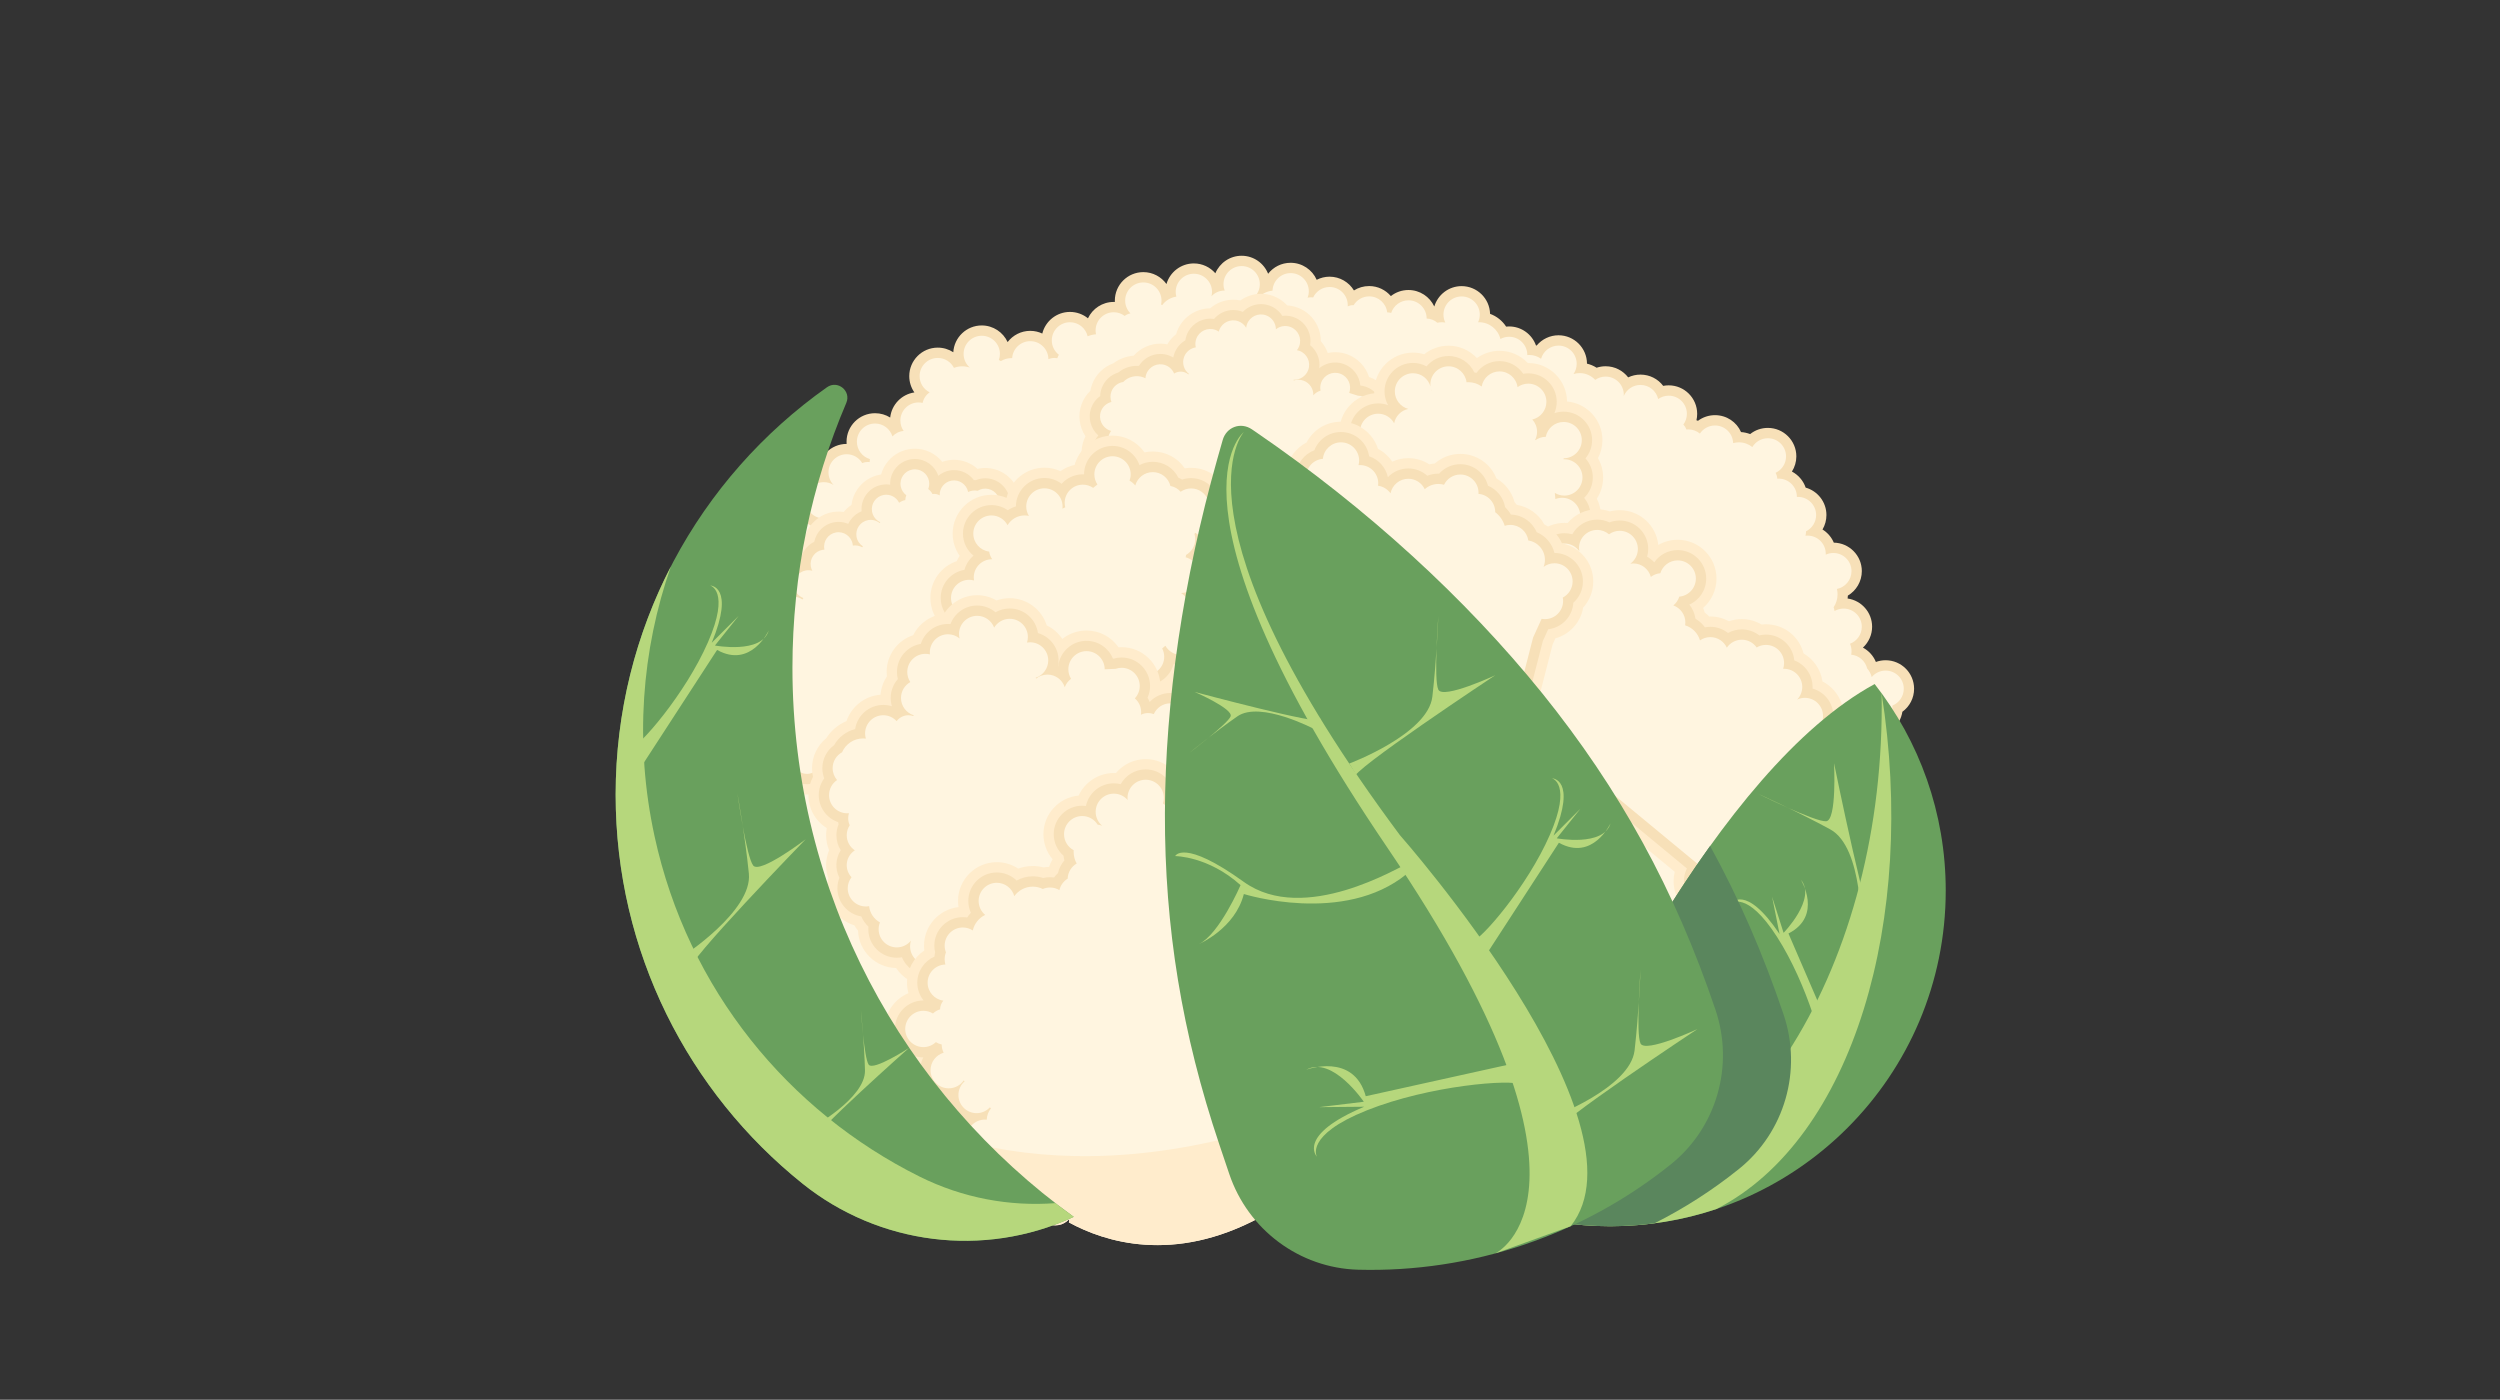 <svg version="1.1" id="Layer_1" xmlns="http://www.w3.org/2000/svg" xmlns:xlink="http://www.w3.org/1999/xlink" viewBox="0 0 768 430" enable-background="new 0 0 768 430" xml:space="preserve">
<rect x="0" y="0" width="768" height="430" fill="#333333" stroke="none"/>
<g>
	<g>
		<polygon fill="#FFF5E0" points="254.688,150.891 234.111,158.332 215,281.192 288.982,357.944 320.837,370.867 529.754,357.944 
			584.839,244.112 566.117,201.483 521.444,145.651 421.525,104.061 		"/>
		<path fill="#F7E0B8" d="M559.042,252.319c-13.457,0-168.379-12.274-174.969-12.796l-0.479-0.038l-139.827-55.922l5.405-22.046
			c-2.863-1.446-4.841-4.421-4.841-7.815c0-4.226,3.012-7.762,7.002-8.574c0-0.002,0-0.003,0-0.005c0-4.825,3.924-8.75,8.749-8.75
			h0.002c-0.018-0.226-0.027-0.454-0.027-0.684c0-4.824,3.925-8.749,8.749-8.749c1.701,0,3.303,0.479,4.661,1.33
			c0.427-3.963,3.512-7.142,7.431-7.712c-1.009-1.439-1.575-3.176-1.575-5.016c0-4.824,3.925-8.749,8.749-8.749
			c1.738,0,3.388,0.507,4.781,1.417c0.268-4.584,4.083-8.231,8.733-8.231c3.525,0,6.569,2.095,7.954,5.105
			c1.604-2.098,4.132-3.444,6.946-3.444c1.322,0,2.579,0.297,3.706,0.828c0.945-3.809,4.394-6.642,8.492-6.642
			c2.086,0,4.019,0.725,5.535,1.962c1.401-2.971,4.423-5.032,7.919-5.032c0.116,0,0.233,0.003,0.349,0.007
			c-0.006-0.138-0.009-0.276-0.009-0.416c0-4.824,3.924-8.749,8.749-8.749c2.927,0,5.523,1.444,7.112,3.658
			c1.053-3.651,4.423-6.329,8.408-6.329c2.636,0,5.003,1.171,6.609,3.021c1.322-3.155,4.442-5.377,8.073-5.377
			c3.688,0,6.853,2.295,8.135,5.533c1.598-2.061,4.098-3.373,6.915-3.373c3.572,0,6.649,2.149,8.007,5.223
			c1.208-0.615,2.561-0.955,3.957-0.955c3.171,0,5.953,1.695,7.488,4.228c1.369-0.87,2.979-1.347,4.674-1.347
			c2.649,0,5.049,1.187,6.662,3.08c1.502-1.182,3.391-1.867,5.412-1.867c3.51,0,6.543,2.078,7.936,5.068
			c1.075-3.616,4.429-6.26,8.389-6.26c4.747,0,8.623,3.8,8.746,8.518c2.023,0.733,3.757,2.11,4.931,3.918
			c0.305-0.033,0.61-0.049,0.919-0.049c3.798,0,7.036,2.431,8.243,5.82c0.071,0.015,0.141,0.032,0.211,0.05
			c1.629-1.95,4.074-3.158,6.717-3.158c4.812,0,8.729,3.906,8.75,8.714c1.047,0.252,2.046,0.676,2.953,1.254
			c0.888-0.297,1.82-0.449,2.771-0.449c2.817,0,5.328,1.339,6.929,3.414c1.155-0.55,2.439-0.853,3.776-0.853
			c2.831,0,5.376,1.328,6.982,3.463c0.553-0.109,1.118-0.164,1.69-0.164c4.825,0,8.75,3.924,8.75,8.749
			c0,0.673-0.077,1.336-0.225,1.979c0.159,0.048,0.319,0.101,0.477,0.158c1.488-1.106,3.309-1.726,5.219-1.726
			c3.587,0,6.649,2.117,8.002,5.197c0.961,0.067,1.903,0.276,2.799,0.615c1.52-1.216,3.42-1.896,5.444-1.896
			c4.824,0,8.748,3.924,8.748,8.749c0,1.677-0.489,3.289-1.356,4.662c1.968,1.037,3.496,2.801,4.221,4.934
			c3.676,1.036,6.378,4.419,6.378,8.422c0,1.602-0.429,3.125-1.205,4.441c1.538,0.95,2.759,2.361,3.473,4.041
			c4.758,0.077,8.604,3.971,8.604,8.747c0,3.15-1.698,5.985-4.293,7.527c-0.011,0.299-0.036,0.595-0.073,0.889
			c4.249,0.596,7.528,4.254,7.528,8.665c0,2.473-1.064,4.792-2.822,6.42c1.781,0.948,3.199,2.498,3.98,4.405
			c0.946-0.345,1.955-0.527,2.988-0.527c4.825,0,8.749,3.926,8.749,8.75c0,2.859-1.362,5.457-3.599,7.075
			c-0.639,4.2-4.274,7.429-8.649,7.429c-0.024,0-0.048-0.001-0.07-0.001c-11.582,24.745-13.117,25.359-14.603,25.954
			C560.499,252.276,559.936,252.319,559.042,252.319z"/>
		<path fill="#FFF5E0" d="M584.839,211.584c0-3.081-2.497-5.58-5.58-5.58c-1.715,0-3.248,0.775-4.272,1.994
			c-0.236-0.994-0.723-1.891-1.387-2.623c-0.55-2.292-2.508-4.033-4.908-4.252c0.061-0.345,0.1-0.698,0.1-1.062
			c0-0.818-0.167-1.598-0.466-2.308c2.112-0.795,3.618-2.828,3.618-5.218c0-3.083-2.498-5.581-5.581-5.581
			c-1.017,0-1.969,0.277-2.791,0.753c-0.055-0.401-0.149-0.789-0.283-1.158c0.763-1.135,1.209-2.5,1.209-3.971
			c0-0.569-0.069-1.123-0.195-1.653c2.555-0.511,4.479-2.765,4.479-5.47c0-3.083-2.498-5.581-5.579-5.581
			c-0.84,0-1.632,0.19-2.347,0.522c0.004-0.094,0.014-0.187,0.014-0.282c0-3.081-2.498-5.579-5.581-5.579
			c-0.22,0-0.434,0.016-0.646,0.04c0.104-0.437,0.163-0.89,0.169-1.357c1.836-0.914,3.1-2.804,3.1-4.993
			c0-3.082-2.498-5.58-5.581-5.58c-0.113,0-0.224,0.01-0.335,0.017c0-0.016,0.002-0.031,0.002-0.046c0-3.082-2.497-5.58-5.58-5.58
			c-0.148,0-0.293,0.01-0.439,0.022c-0.037-0.652-0.22-1.265-0.52-1.805c1.897-0.892,3.212-2.813,3.212-5.046
			c0-3.082-2.498-5.581-5.58-5.581c-2.028,0-3.801,1.087-4.776,2.706c-1.139-0.904-2.576-1.448-4.144-1.448
			c-0.607,0-1.194,0.088-1.755,0.241c-0.087-3.005-2.544-5.416-5.57-5.416c-1.938,0-3.643,0.988-4.642,2.486
			c-0.968-0.803-2.209-1.287-3.564-1.287c-0.204,0-0.402,0.012-0.6,0.034c-0.184-0.579-0.506-1.092-0.928-1.505
			c0.684-0.926,1.094-2.068,1.094-3.308c0-3.082-2.498-5.58-5.581-5.58c-1.207,0-2.322,0.388-3.235,1.039
			c-0.565-2.482-2.782-4.338-5.438-4.338c-2.316,0-4.302,1.412-5.146,3.423c0.01-0.135,0.02-0.268,0.02-0.405
			c0-3.082-2.497-5.58-5.58-5.58c-1.189,0-2.293,0.376-3.199,1.012c-1.188-1.278-2.88-2.083-4.764-2.083
			c-0.663,0-1.304,0.101-1.907,0.285c0.616-0.897,0.978-1.982,0.978-3.153c0-3.082-2.498-5.581-5.581-5.581
			c-2.549,0-4.694,1.713-5.359,4.049c-1.019-0.731-2.264-1.167-3.612-1.167c-0.209,0-0.417,0.012-0.622,0.032
			c0-0.016,0.004-0.031,0.004-0.047c0-3.082-2.5-5.581-5.581-5.581c-0.972,0-1.884,0.25-2.681,0.686
			c-0.725-2.954-3.386-5.149-6.565-5.149c-0.101,0-0.198,0.011-0.298,0.016c0.335-0.718,0.528-1.515,0.528-2.358
			c0-3.082-2.498-5.58-5.58-5.58s-5.581,2.498-5.581,5.58c0,0.878,0.21,1.706,0.57,2.445c-0.352-0.063-0.713-0.103-1.083-0.103
			c-0.467,0-0.918,0.057-1.353,0.156c-0.893-0.77-2.039-1.249-3.299-1.296c0-0.004,0.001-0.008,0.001-0.011
			c0-3.082-2.499-5.58-5.58-5.58c-2.488,0-4.593,1.628-5.313,3.877c-0.383-0.112-0.788-0.175-1.206-0.175
			c-0.007,0-0.011,0.001-0.018,0.001c-0.329-2.769-2.68-4.916-5.537-4.916c-2.029,0-3.801,1.087-4.776,2.708
			c-0.061-0.002-0.12-0.009-0.183-0.009c-0.587,0-1.142,0.134-1.642,0.369c0.009-0.122,0.019-0.244,0.019-0.369
			c0-3.082-2.498-5.58-5.58-5.58c-2.234,0-4.156,1.316-5.047,3.213c-0.21-0.03-0.42-0.05-0.637-0.05
			c-0.368,0-0.726,0.049-1.068,0.131c0.235-0.617,0.369-1.283,0.369-1.982c0-3.083-2.498-5.581-5.581-5.581
			c-3.019,0-5.473,2.401-5.569,5.398c-1.899,0.171-3.565,1.136-4.674,2.558c-0.189-0.295-0.405-0.573-0.646-0.828
			c0.88-0.987,1.419-2.283,1.419-3.708c0-3.081-2.499-5.58-5.581-5.58s-5.58,2.499-5.58,5.58c0,0.689,0.13,1.345,0.358,1.954
			c-0.037-0.001-0.073-0.005-0.109-0.005c-1.562,0-2.964,0.677-3.939,1.748c0.106-0.43,0.169-0.877,0.169-1.34
			c0-3.082-2.499-5.58-5.58-5.58c-3.083,0-5.581,2.498-5.581,5.58c0,0.503,0.072,0.988,0.198,1.453
			c-1.773,0.262-3.316,1.225-4.339,2.599c-0.117-0.06-0.234-0.12-0.353-0.181c0.085-0.387,0.134-0.787,0.134-1.2
			c0-3.081-2.498-5.58-5.58-5.58s-5.58,2.499-5.58,5.58c0,1.53,0.617,2.916,1.615,3.924c-0.655,0.122-1.254,0.397-1.763,0.788
			c-0.936-0.709-2.097-1.134-3.36-1.134c-3.082,0-5.58,2.498-5.58,5.581c0,0.407,0.046,0.804,0.129,1.187
			c-0.904,0.075-1.769,0.287-2.574,0.616c-0.574-2.471-2.785-4.314-5.43-4.314c-3.082,0-5.58,2.499-5.58,5.581
			c0,1.797,0.853,3.392,2.173,4.412c-0.194,0.333-0.355,0.685-0.478,1.056c-0.281-0.051-0.57-0.082-0.866-0.082
			c-0.664,0-1.296,0.136-1.87,0.383c-0.023-3.062-2.511-5.537-5.578-5.537c-2.96,0-5.375,2.307-5.562,5.219
			c-0.07-0.001-0.138-0.011-0.208-0.011c-1.196,0-2.31,0.338-3.262,0.915c-0.195-0.128-0.4-0.241-0.611-0.345
			c0.207-0.582,0.325-1.207,0.325-1.859c0-3.082-2.499-5.58-5.581-5.58s-5.58,2.499-5.58,5.58c0,1.674,0.741,3.172,1.908,4.194
			c-0.724-0.251-1.501-0.39-2.311-0.39c-0.904,0-1.766,0.172-2.561,0.482c-0.922-1.811-2.799-3.052-4.971-3.052
			c-3.081,0-5.58,2.498-5.58,5.579c0,2.187,1.261,4.074,3.091,4.989c-1.093,0.752-1.886,1.907-2.167,3.25
			c-0.403-0.092-0.821-0.146-1.252-0.146c-3.082,0-5.58,2.498-5.58,5.58c0,1.183,0.371,2.278,0.999,3.181
			c-1.356,0.11-2.564,0.732-3.438,1.673c-0.694-2.292-2.821-3.959-5.339-3.959c-3.082,0-5.58,2.499-5.58,5.58
			c0,2.533,1.687,4.667,3.998,5.35c-0.045,0.286-0.076,0.578-0.076,0.876c0,0.014,0.002,0.027,0.002,0.04
			c-0.186-0.023-0.375-0.04-0.568-0.04c-0.609,0-1.188,0.124-1.717,0.345c-0.975-1.626-2.75-2.718-4.783-2.718
			c-3.082,0-5.58,2.499-5.58,5.581c0,1.506,0.6,2.871,1.571,3.875c-0.866-0.552-1.891-0.876-2.993-0.876
			c-3.082,0-5.58,2.498-5.58,5.58c0,3.049,2.446,5.523,5.483,5.576l-5.483,22.366l136.822,54.721c0,0,173.104,13.728,175.584,12.735
			c1.671-0.669,9.191-16.357,13.924-26.528c0.602,0.222,1.249,0.349,1.928,0.349c3.082,0,5.579-2.499,5.579-5.58
			c0-0.192-0.009-0.382-0.029-0.569C583.375,215.952,584.839,213.942,584.839,211.584z"/>
		<path fill="#FFECCC" d="M248.549,244.054c-0.216,0.014-0.433,0.021-0.649,0.021c-5.225,0-9.677-3.739-10.586-8.889
			c-0.014-0.078-0.027-0.156-0.039-0.234c-4.242-0.874-7.625-4.251-8.404-8.667c-0.362-2.061-0.125-4.135,0.667-6.019
			c-0.771-1.192-1.297-2.532-1.549-3.965c-0.372-2.113-0.113-4.242,0.73-6.167c-0.364-0.807-0.626-1.659-0.783-2.547
			c-0.499-2.828,0.181-5.739,1.799-8.053c-0.207-0.573-0.364-1.164-0.471-1.77c-0.691-3.918,0.886-7.885,3.925-10.303
			c0.088-3.339,1.718-6.44,4.404-8.399c0.095-2.01,0.755-3.958,1.936-5.645c0.957-1.366,2.188-2.47,3.617-3.255
			c0.72-2.363,2.249-4.439,4.298-5.827c1.283-3.601,4.45-6.34,8.271-7.014c0.618-0.108,1.247-0.164,1.873-0.164
			c0.537,0,1.068,0.039,1.592,0.117c0.688-0.835,1.49-1.556,2.384-2.143c0.208-1.751,0.846-3.44,1.872-4.904
			c1.648-2.353,4.114-3.923,6.943-4.422c0.096-0.017,0.192-0.032,0.288-0.046c0.322-1.18,0.85-2.302,1.571-3.333
			c1.648-2.354,4.114-3.924,6.943-4.423c0.618-0.109,1.248-0.164,1.872-0.164c3.341,0,6.405,1.536,8.403,4.039
			c0.568-0.204,1.155-0.361,1.753-0.466c0.619-0.109,1.249-0.165,1.873-0.165c2.67,0,5.243,1.015,7.203,2.784
			c0.17-0.039,0.341-0.074,0.514-0.104c0.616-0.109,1.246-0.164,1.871-0.164c4.374,0,8.205,2.619,9.871,6.491
			c0.131-0.027,0.263-0.054,0.395-0.076c0.618-0.109,1.248-0.165,1.873-0.165c5.227,0,9.679,3.739,10.586,8.889
			c0.328,1.861,0.154,3.768-0.485,5.528c0.514,1.026,0.88,2.125,1.079,3.25c0.159,0.903,0.214,1.815,0.164,2.718
			c0.033,0.102,0.064,0.203,0.093,0.305c0.172,0.041,0.342,0.085,0.51,0.134c1.555-1.566,3.573-2.637,5.775-3.025
			c0.617-0.108,1.248-0.164,1.872-0.164c4.635,0,8.661,2.939,10.146,7.197c3.615,1.236,6.401,4.365,7.119,8.222
			c2.463,1.607,4.171,4.164,4.696,7.137c0.979,5.554-2.512,10.88-7.879,12.275c-1.049,0.967-2.288,1.722-3.625,2.212l-3.417,5.826
			l-90.516,37.577L248.549,244.054z"/>
		<g>
			<g>
				<g>
					<polygon fill="#FFECCC" points="339.52,165.046 340.955,163.165 342.598,158.985 347.168,159.372 351.187,159.25 
						356.738,170.63 349.21,172.36 347.184,173.585 					"/>
				</g>
				<g>
					<path fill="#FFECCC" d="M350.894,183.421c-1.295,0-2.57-0.229-3.789-0.68c-1.201-0.444-2.298-1.087-3.27-1.913
						c-2.862-1.362-4.972-3.867-5.851-6.864c-4.928-2.239-7.481-7.799-5.964-12.997c-0.1-0.316-0.188-0.636-0.26-0.96
						c-1.234-1.031-2.226-2.328-2.909-3.813c-1.219-2.651-1.333-5.618-0.32-8.353c0.292-0.789,0.668-1.533,1.123-2.224
						c0.087-2.452,1.014-4.8,2.613-6.649c0.001-1.284,0.231-2.567,0.68-3.78c0.148-0.399,0.316-0.787,0.507-1.162
						c-1.912-2.87-2.408-6.564-1.183-9.876c0.58-1.565,1.497-2.96,2.688-4.1c0.113-0.666,0.288-1.321,0.524-1.959
						c1.112-3.007,3.526-5.389,6.526-6.478c1.829-1.356,4.008-2.174,6.268-2.356c2.058-2.311,5.052-3.69,8.177-3.69
						c0.723,0,1.44,0.071,2.145,0.212c0.694-1.199,1.614-2.261,2.705-3.12c0.078-0.271,0.164-0.538,0.262-0.802
						c1.57-4.242,5.648-7.101,10.165-7.134c1.974-1.703,4.496-2.655,7.131-2.655c0.739,0,1.471,0.074,2.19,0.222
						c1.841-1.308,4.062-2.033,6.33-2.033c1.296,0,2.571,0.229,3.789,0.68c1.631,0.604,3.104,1.605,4.276,2.894
						c1.081,0.062,2.145,0.283,3.169,0.662c2.735,1.013,4.914,3.029,6.132,5.68c0.678,1.472,1.016,3.049,1.004,4.638
						c0.712,0.801,1.303,1.705,1.762,2.703c0.138,0.303,0.264,0.611,0.375,0.924c0.747-0.162,1.514-0.245,2.282-0.245
						c1.297,0,2.571,0.229,3.791,0.68c3.171,1.173,5.596,3.772,6.612,6.931c0.075,0.027,0.151,0.054,0.228,0.082
						c5.058,1.87,7.906,7.111,6.949,12.241c0.504,0.109,1,0.253,1.488,0.434c5.649,2.09,8.545,8.386,6.455,14.033
						c-1.044,2.82-3.149,5.039-5.863,6.22c-0.065,0.082-0.133,0.164-0.2,0.244c0.08,1.483-0.145,2.976-0.67,4.394
						c-1.096,2.967-3.423,5.292-6.351,6.41c-2.055,2.646-5.262,4.247-8.641,4.247c-1.295,0-2.569-0.229-3.788-0.679
						c-0.753-0.279-1.465-0.634-2.13-1.062c-0.322,0.068-0.641,0.109-0.968,0.127c-1.089,0.283-4.073,1.216-7.873,2.497
						l-6.093,10.877l-12.75,1.84l-18.025,3.633l-4.056-0.81C356.284,182.367,353.641,183.421,350.894,183.421z"/>
				</g>
			</g>
		</g>
		<path fill="#F7E0B8" d="M250.169,240.56c-0.309,0.096-0.625,0.173-0.946,0.229c-0.436,0.077-0.881,0.117-1.323,0.117
			c-3.685,0-6.825-2.638-7.465-6.271c-0.15-0.851-0.153-1.711-0.015-2.551c-0.024-0.044-0.046-0.09-0.069-0.134
			c-0.297,0.036-0.596,0.054-0.893,0.054c-3.686,0-6.825-2.638-7.465-6.27c-0.352-1.997,0.094-4.01,1.257-5.669
			c0.032-0.047,0.065-0.093,0.099-0.138c-1.141-1.085-1.948-2.528-2.238-4.177c-0.349-1.982,0.09-3.984,1.236-5.638
			c-0.64-0.897-1.089-1.942-1.289-3.077c-0.469-2.665,0.515-5.294,2.446-7c-0.553-0.847-0.94-1.804-1.118-2.822
			c-0.597-3.384,1.16-6.648,4.09-8.109c-0.002-0.013-0.004-0.025-0.007-0.038c-0.616-3.496,1.279-6.865,4.386-8.249
			c-0.324-1.967,0.125-3.947,1.271-5.583c0.939-1.341,2.255-2.322,3.778-2.834c0.294-2.574,1.903-4.844,4.241-5.973
			c0.597-2.975,2.959-5.428,6.121-5.986c0.437-0.077,0.881-0.115,1.323-0.115c1.06,0,2.075,0.217,2.997,0.615
			c0.188-0.406,0.414-0.798,0.676-1.171c0.866-1.237,2.053-2.167,3.427-2.707c-0.16-1.779,0.308-3.539,1.344-5.019
			c1.162-1.66,2.901-2.768,4.897-3.119c0.437-0.077,0.881-0.116,1.322-0.116c0.411,0,0.818,0.034,1.217,0.101
			c-0.073-1.659,0.399-3.286,1.367-4.668c1.163-1.66,2.901-2.768,4.897-3.12c0.437-0.076,0.882-0.115,1.322-0.115
			c3.3,0,6.163,2.113,7.185,5.163c0.986-0.822,2.188-1.403,3.522-1.639c0.437-0.077,0.881-0.116,1.322-0.116
			c2.464,0,4.706,1.202,6.101,3.094c0.086-0.003,0.172-0.005,0.258-0.005c0.106,0,0.213,0.003,0.321,0.007
			c0.51-0.212,1.04-0.367,1.586-0.463c0.437-0.077,0.881-0.116,1.322-0.116c3.686,0,6.825,2.638,7.465,6.271
			c0.044,0.246,0.074,0.493,0.094,0.74c0.217,0.104,0.431,0.217,0.639,0.339c0.794-0.481,1.679-0.817,2.618-0.983
			c0.437-0.077,0.882-0.116,1.323-0.116c3.686,0,6.825,2.637,7.466,6.27c0.322,1.825-0.046,3.652-0.945,5.172
			c0.771,1.057,1.306,2.288,1.538,3.608c0.153,0.867,0.175,1.734,0.066,2.592c0.21,0.505,0.363,1.033,0.459,1.579
			c0.039,0.226,0.069,0.451,0.087,0.678c0.287,0.157,0.562,0.333,0.827,0.525c1.095,0.077,2.149,0.389,3.097,0.907
			c0.205-0.084,0.414-0.161,0.625-0.229c1.129-1.748,2.943-2.978,5.053-3.349c0.436-0.077,0.88-0.116,1.321-0.116
			c3.686,0,6.826,2.637,7.466,6.271c0.023,0.134,0.043,0.268,0.06,0.401c3.318,0.362,6.043,2.869,6.635,6.225
			c0.08,0.448,0.117,0.898,0.116,1.346c2.334,0.967,4.101,3.071,4.563,5.695c0.726,4.12-2.035,8.062-6.154,8.789
			c-0.063,0.011-0.128,0.022-0.192,0.031c-1.07,1.226-2.517,2.089-4.136,2.433l-3.515,5.991l-86.988,36.113L250.169,240.56z"/>
		<path fill="#FFF5E0" d="M253.592,240.128l83.46-34.648l3.808-6.492c0.358,0.027,0.725,0.015,1.095-0.05
			c1.474-0.26,2.645-1.224,3.234-2.485c0.438,0.059,0.893,0.053,1.351-0.028c2.403-0.423,4.007-2.715,3.583-5.117
			c-0.424-2.402-2.715-4.006-5.118-3.583c-0.175,0.031-0.344,0.075-0.511,0.125c0.797-0.963,1.184-2.254,0.95-3.582
			c-0.423-2.403-2.714-4.007-5.117-3.584c-1.347,0.238-2.441,1.062-3.07,2.162c0.075-0.372,0.104-0.756,0.081-1.148
			c1.101-0.985,1.686-2.496,1.41-4.058c-0.423-2.402-2.714-4.006-5.117-3.583c-1.667,0.293-2.947,1.486-3.435,2.991
			c-0.134,0.014-0.267,0.031-0.401,0.054c-1.011,0.178-1.913,0.611-2.655,1.22c-0.954-1.125-2.444-1.743-3.998-1.519
			c-0.782-0.879-1.893-1.433-3.102-1.496c0.28-0.725,0.376-1.532,0.232-2.354c-0.108-0.614-0.34-1.175-0.663-1.664
			c0.232-0.79,0.29-1.643,0.138-2.507c-0.321-1.825-1.505-3.279-3.058-4.021c1.756-0.83,2.818-2.752,2.465-4.757
			c-0.423-2.403-2.714-4.007-5.117-3.584c-1.343,0.237-2.435,1.057-3.065,2.154c-0.978-1.357-2.54-2.226-4.251-2.308
			c0.33-0.765,0.45-1.631,0.294-2.513c-0.423-2.403-2.714-4.007-5.117-3.584c-0.567,0.101-1.088,0.308-1.55,0.593
			c-0.551-0.106-1.13-0.12-1.715-0.017c-0.436,0.077-0.846,0.216-1.227,0.398c-0.466-2.35-2.725-3.908-5.096-3.49
			c-2.202,0.388-3.729,2.346-3.642,4.521c-0.691-0.396-1.472-0.524-2.217-0.411c-0.313-0.614-0.765-1.135-1.303-1.535
			c0.294-0.737,0.397-1.561,0.25-2.399c-0.424-2.403-2.715-4.007-5.118-3.583c-2.403,0.423-4.007,2.714-3.583,5.117
			c0.205,1.158,0.845,2.126,1.719,2.776c-0.187,0.469-0.299,0.972-0.315,1.493c-0.71,0.129-1.349,0.416-1.896,0.816
			c-0.845-1.717-2.747-2.748-4.727-2.399c-2.403,0.424-4.007,2.714-3.584,5.117c0.263,1.494,1.25,2.678,2.535,3.26l-0.201,0.251
			c-0.957-0.763-2.221-1.132-3.521-0.903c-2.403,0.424-4.007,2.715-3.584,5.117c0.222,1.258,0.959,2.294,1.953,2.938l-0.195,0.301
			c-0.853-0.474-1.859-0.678-2.893-0.531c-0.011-0.149-0.029-0.299-0.056-0.45c-0.423-2.402-2.715-4.007-5.117-3.583
			c-2.402,0.424-4.007,2.714-3.583,5.117c0.01,0.059,0.027,0.114,0.039,0.172c-0.198,0.007-0.396,0.024-0.598,0.059
			c-2.402,0.423-4.006,2.715-3.583,5.117c0.083,0.473,0.241,0.913,0.456,1.313c-0.624-0.178-1.294-0.225-1.974-0.105
			c-2.402,0.424-4.007,2.715-3.583,5.118c0.28,1.595,1.387,2.833,2.8,3.365l-0.261,0.456c-0.935-0.676-2.13-0.991-3.355-0.774
			c-2.403,0.424-4.007,2.714-3.583,5.117c0.231,1.309,1.018,2.376,2.072,3.013l-0.186,0.262c-0.734-0.291-1.553-0.392-2.387-0.245
			c-2.402,0.424-4.007,2.714-3.583,5.117c0.255,1.448,1.19,2.602,2.417,3.201c-0.422,0.501-0.74,1.086-0.935,1.718
			c-1.961,0.727-3.187,2.771-2.81,4.903c0.336,1.911,1.854,3.311,3.668,3.595c-0.011,0.001-0.022,0.002-0.033,0.003
			c-2.402,0.424-4.007,2.715-3.583,5.118c0.377,2.146,2.248,3.65,4.354,3.646c-0.007,0.342,0.018,0.691,0.08,1.041
			c0.01,0.06,0.028,0.117,0.04,0.177c-0.003,0-0.005,0-0.009,0.001c-2.402,0.423-4.007,2.714-3.583,5.117
			c0.424,2.402,2.714,4.007,5.117,3.583c0.923-0.163,1.727-0.603,2.344-1.217c-0.031,0.453-0.01,0.916,0.073,1.383
			c0.175,0.999,0.605,1.892,1.208,2.623c-0.335,0.768-0.457,1.64-0.301,2.528c0.424,2.402,2.715,4.007,5.118,3.583
			c1.053-0.186,1.954-0.73,2.597-1.486L253.592,240.128z"/>
		<g>
			<g>
				<g>
					<path fill="#F7E0B8" d="M343.63,164.883c0.074-0.098,0.138-0.213,0.189-0.344l0.864-2.197l2.353,0.2
						c0.023,0.001,0.047,0.001,0.07,0.001l0.084-0.001l2.047-0.062l2.904,5.955l-3.886,0.894c-0.166,0.039-0.323,0.102-0.466,0.189
						L343.63,164.883z"/>
				</g>
				<g>
					<path fill="#F7E0B8" d="M350.894,180.251c-0.918,0-1.823-0.162-2.689-0.482c-0.977-0.362-1.871-0.919-2.626-1.633
						c-2.779-1.149-4.573-3.732-4.841-6.564c-0.311-0.074-0.617-0.166-0.92-0.277c-4.009-1.484-6.064-5.952-4.582-9.961
						c0.05-0.134,0.104-0.268,0.16-0.399c-0.389-0.86-0.631-1.779-0.717-2.718c-1.282-0.793-2.304-1.945-2.948-3.346
						c-0.865-1.882-0.946-3.987-0.228-5.929c0.316-0.853,0.768-1.629,1.341-2.307c-0.208-2.45,0.789-4.858,2.687-6.445
						c-0.205-1.292-0.081-2.633,0.388-3.901c0.333-0.903,0.829-1.728,1.458-2.439c0.004-0.03,0.009-0.06,0.014-0.09
						c-2.332-2.059-3.29-5.42-2.147-8.509c0.543-1.467,1.503-2.71,2.734-3.598c0.024-0.835,0.183-1.667,0.477-2.461
						c0.854-2.31,2.747-4.055,5.072-4.743c1.597-1.32,3.629-2.061,5.714-2.061c0.208,0,0.416,0.007,0.623,0.021
						c1.396-2.246,3.886-3.674,6.591-3.674c0.919,0,1.823,0.162,2.689,0.483c0.449,0.167,0.879,0.373,1.286,0.617
						c0.08-0.432,0.199-0.861,0.355-1.285c0.63-1.703,1.829-3.102,3.348-3.994c0.077-0.542,0.212-1.078,0.406-1.599
						c1.12-3.029,4.043-5.064,7.271-5.064c0.384,0,0.766,0.028,1.143,0.085c1.448-1.7,3.6-2.739,5.909-2.739
						c0.918,0,1.823,0.162,2.69,0.482c0.081,0.031,0.16,0.062,0.241,0.095c1.437-1.49,3.445-2.388,5.589-2.388
						c0.92,0,1.824,0.162,2.69,0.483c1.621,0.6,2.959,1.72,3.85,3.127c0.301-0.036,0.605-0.054,0.91-0.054
						c0.916,0,1.819,0.162,2.684,0.482c1.942,0.718,3.489,2.15,4.354,4.032c0.664,1.443,0.866,3.017,0.6,4.549
						c0.918,0.74,1.658,1.688,2.165,2.79c0.624,1.357,0.84,2.831,0.642,4.275c1.356-1.105,3.078-1.75,4.896-1.75
						c0.919,0,1.824,0.162,2.691,0.482c2.895,1.071,4.771,3.698,5.032,6.584c0.619,0.07,1.226,0.212,1.808,0.428
						c4.01,1.483,6.065,5.952,4.582,9.961c-0.354,0.953-0.883,1.814-1.555,2.546c0.008,0.059,0.017,0.118,0.023,0.177
						c0.858-0.321,1.776-0.491,2.701-0.491c0.918,0,1.821,0.163,2.688,0.482c4.009,1.483,6.063,5.952,4.581,9.961
						c-0.842,2.273-2.666,3.979-4.9,4.694c-0.425,0.658-0.943,1.245-1.541,1.743c0.331,1.439,0.246,2.969-0.292,4.42
						c-0.893,2.418-2.938,4.203-5.371,4.823c-1.384,2.297-3.906,3.765-6.648,3.765c-0.918,0-1.822-0.163-2.688-0.482
						c-0.997-0.369-1.891-0.93-2.64-1.639c-0.911,0.424-1.398,0.519-1.951,0.519c-0.009,0-0.019,0-0.025,0
						c-1.242,0.271-5.63,1.683-9.625,3.044l-5.922,10.575l-11.29,1.629l-17.488,3.525l-5.189-1.036
						C355.711,179.031,353.395,180.251,350.894,180.251z"/>
				</g>
			</g>
		</g>
		<g>
			<g>
				<path fill="#FFF5E0" d="M347.287,165.709c-0.172,0.005-0.345,0.004-0.519-0.011c-0.159,0.404-0.367,0.776-0.619,1.105
					c0.431-0.26,0.904-0.451,1.396-0.564L347.287,165.709z"/>
				<path fill="#FFF5E0" d="M429.75,140.392c0.878-2.374-0.336-5.011-2.71-5.889c-1.752-0.649-3.646-0.155-4.872,1.101
					c-0.36-0.314-0.779-0.573-1.255-0.748c-0.608-0.226-1.237-0.292-1.843-0.227c0.106-0.193,0.203-0.392,0.281-0.604
					c0.481-1.301,0.331-2.68-0.291-3.806c1.005-0.502,1.829-1.368,2.25-2.504c0.879-2.374-0.334-5.011-2.709-5.89
					c-0.494-0.182-0.997-0.27-1.495-0.28l-2.637-0.842c0,0,0,0,0,0c0.879-2.374-0.334-5.012-2.709-5.89
					c-2.373-0.878-5.011,0.335-5.889,2.709c-0.308,0.825-0.354,1.682-0.193,2.486c-0.861,0.249-1.639,0.748-2.229,1.444
					c0.091-1.941-1.068-3.801-2.988-4.51c-1.019-0.378-2.086-0.367-3.042-0.047l-0.015-0.243c1.932,0.078,3.777-1.078,4.484-2.989
					c0.878-2.374-0.334-5.011-2.709-5.89c-0.249-0.092-0.503-0.157-0.756-0.203c0.29-0.368,0.529-0.785,0.7-1.247
					c0.878-2.374-0.335-5.011-2.709-5.89c-1.563-0.579-3.24-0.246-4.454,0.726c-0.008-1.856-1.146-3.599-2.988-4.282
					c-2.375-0.878-5.013,0.335-5.891,2.709c-0.135,0.365-0.215,0.736-0.255,1.106c-0.516-0.893-1.333-1.618-2.377-2.004
					c-2.375-0.878-5.011,0.335-5.889,2.709c-0.059,0.159-0.107,0.319-0.147,0.479c-0.309-0.214-0.646-0.397-1.014-0.533
					c-2.376-0.878-5.012,0.334-5.891,2.709c-0.327,0.883-0.364,1.803-0.159,2.655c-1.588,0.249-2.997,1.324-3.595,2.938
					c-0.712,1.924-0.049,4.021,1.491,5.214c-0.057,0.047-0.114,0.097-0.168,0.146c-0.313-0.255-0.668-0.465-1.067-0.612
					c-1.146-0.424-2.364-0.25-3.322,0.357c-0.468-1.146-1.393-2.101-2.646-2.565c-2.375-0.878-5.012,0.335-5.891,2.709
					c-0.158,0.428-0.246,0.865-0.274,1.298c-0.203-0.104-0.414-0.198-0.633-0.279c-2.232-0.826-4.648-0.187-6.194,1.43
					c-1.6,0.239-3.025,1.319-3.626,2.944c-0.397,1.074-0.364,2.199,0.008,3.193c-1.431,0.348-2.669,1.379-3.219,2.865
					c-0.878,2.375,0.335,5.011,2.709,5.89c0.141,0.052,0.283,0.096,0.425,0.133c-0.258,0.335-0.471,0.713-0.626,1.13
					c-0.218,0.591-0.294,1.198-0.25,1.787c-0.698,0.513-1.26,1.227-1.583,2.099c-0.553,1.494-0.276,3.091,0.595,4.29
					c-0.305,0.067-0.609,0.166-0.905,0.302c-2.188,1.007-3.165,3.565-2.234,5.768c-0.831,0.519-1.505,1.303-1.871,2.292
					c-0.878,2.374,0.335,5.011,2.709,5.89c0.26,0.097,0.524,0.163,0.789,0.21c-0.437,1.727,0.031,3.511,1.147,4.796
					c-0.386,0.424-0.701,0.924-0.913,1.496c-0.878,2.374,0.334,5.011,2.709,5.89c1.352,0.5,2.788,0.32,3.937-0.364
					c-0.285,0.369-0.519,0.786-0.688,1.246c-0.905,2.447,0.345,5.164,2.791,6.07c0.13,0.048,0.262,0.086,0.393,0.123
					c0.5,0.613,1.161,1.106,1.956,1.401c2.374,0.878,5.011-0.334,5.89-2.708c0.073-0.2,0.127-0.402,0.172-0.604l6.97,1.391
					l16.951-3.417l9.829-1.418l5.75-10.267c0,0,11.207-3.865,11.785-3.614c0.177,0.077,1.389-0.562,2.986-1.482
					c0.432,1.254,1.401,2.31,2.742,2.806c2.374,0.879,5.012-0.334,5.89-2.708c0.065-0.179,0.118-0.36,0.16-0.541
					c1.969,0.125,3.867-1.038,4.587-2.983c0.627-1.69,0.188-3.51-0.971-4.737c1.571-0.259,2.965-1.329,3.556-2.929
					c0.024-0.067,0.041-0.134,0.063-0.2C427.447,143.297,429.092,142.171,429.75,140.392z"/>
			</g>
		</g>
		<circle fill="#FFFFFF" cx="455.883" cy="163.389" r="3.442"/>
		<path fill="#FFECCC" d="M321.091,219.789c-0.776-0.35-4.726-2.13-8.642-3.962c-2.544-1.189-4.58-2.167-6.05-2.908
			c-2.857-1.438-5.565-2.801-6.077-6.117c-5.978-0.635-10.649-5.708-10.649-11.851c0-0.774,0.073-1.539,0.22-2.287
			c-2.563-2.237-4.08-5.49-4.08-8.975c0-5.191,3.298-9.67,8.071-11.285c0.265-0.576,0.575-1.128,0.927-1.654
			c-1.392-1.98-2.156-4.352-2.156-6.832c0-6.572,5.346-11.918,11.918-11.918c1.615,0,3.188,0.321,4.646,0.938
			c1.21-5.297,5.966-9.265,11.619-9.265c1.726,0,3.394,0.363,4.927,1.062c1.335-0.943,2.851-1.604,4.449-1.938
			c1.313-5.153,5.998-8.978,11.551-8.978c3.983,0,7.627,1.985,9.815,5.159c0.839-0.185,1.698-0.28,2.558-0.28
			c3.998,0,7.63,1.943,9.826,5.168c0.64-0.105,1.29-0.159,1.945-0.159c3.717,0,7.158,1.705,9.408,4.611
			c4.377,1.843,7.245,6.119,7.245,10.972c0,3.631-1.62,6.906-4.208,9.1c1.991,2.143,3.175,5.006,3.175,8.122
			c0,5.705-4.028,10.485-9.389,11.648c1.69,2.1,2.629,4.716,2.629,7.455c0,6.572-5.346,11.918-11.918,11.918
			c-0.121,0-0.243-0.002-0.364-0.006c-2.066,3.722-6.032,6.146-10.426,6.146c-1.196,0-2.382-0.179-3.514-0.524
			c-2.132,1.815-4.833,2.821-7.701,2.821c-1.771,0-3.497-0.392-5.081-1.143l-11.863,6.225L321.091,219.789z"/>
		<path fill="#F7E0B8" d="M322.39,216.898c-0.042-0.02-4.348-1.955-8.599-3.942c-2.512-1.174-4.519-2.139-5.966-2.868
			c-2.698-1.358-4.248-2.138-4.404-4.057c-0.048-0.217-0.194-0.819-0.633-2.413c-0.395,0.055-0.794,0.081-1.198,0.081
			c-4.824,0-8.749-3.924-8.749-8.749c0-1.257,0.271-2.461,0.759-3.552c-2.747-1.477-4.618-4.379-4.618-7.71
			c0-4.33,3.161-7.935,7.296-8.628c0.474-1.721,1.46-3.231,2.785-4.355c-1.985-1.615-3.238-4.075-3.238-6.787
			c0-4.825,3.924-8.749,8.749-8.749c1.837,0,3.581,0.569,5.023,1.583c0.767-0.515,1.607-0.916,2.492-1.186
			c0.013-4.813,3.933-8.725,8.749-8.725c1.987,0,3.822,0.666,5.292,1.786c1.603-1.787,3.929-2.914,6.513-2.914
			c0.125,0,0.25,0.003,0.374,0.008c0.008-4.816,3.93-8.733,8.749-8.733c3.828,0,7.09,2.472,8.273,5.903
			c1.234-0.658,2.634-1.024,4.1-1.024c3.387,0,6.387,1.925,7.835,4.861c0.4,0.17,0.788,0.372,1.158,0.601
			c0.888-0.299,1.824-0.453,2.778-0.453c3.028,0,5.806,1.58,7.388,4.073c3.579,1.122,6.097,4.433,6.097,8.341
			c0,4.504-3.422,8.225-7.803,8.699c3.875,0.899,6.77,4.379,6.77,8.522c0,4.825-3.924,8.749-8.749,8.749
			c-0.383,0-0.763-0.025-1.138-0.073c0.113,0.564,0.171,1.146,0.171,1.738c0,0.666-0.074,1.321-0.219,1.957
			c1.959,1.628,3.174,4.08,3.174,6.732c0,4.824-3.925,8.75-8.749,8.75c-0.802,0-1.59-0.111-2.344-0.323
			c-1.008,3.719-4.413,6.462-8.445,6.462c-1.548,0-3.014-0.397-4.29-1.111c-1.601,2.072-4.11,3.408-6.925,3.408
			c-1.806,0-3.557-0.57-5.013-1.589l-12.038,6.316L322.39,216.898z"/>
		<path fill="#FFF5E0" d="M370.646,164.872c3.081,0,5.58-2.499,5.58-5.58c0-2.909-2.228-5.296-5.07-5.554
			c-0.775-2.151-2.828-3.692-5.245-3.692c-1.198,0-2.305,0.381-3.214,1.024c-0.798-0.916-1.896-1.558-3.143-1.776
			c-0.595-2.442-2.79-4.258-5.415-4.258c-2.577,0-4.739,1.75-5.381,4.124c-0.477-0.611-1.075-1.123-1.762-1.492
			c0.222-0.602,0.35-1.25,0.35-1.93c0-3.082-2.499-5.58-5.58-5.58c-3.082,0-5.58,2.499-5.58,5.58c0,1.146,0.347,2.212,0.94,3.099
			l-1.312,1.038c-0.9-0.623-1.992-0.99-3.17-0.99c-3.081,0-5.58,2.498-5.58,5.58c0,0.475,0.065,0.935,0.178,1.375l-0.867,0.431
			c0.027-0.223,0.045-0.448,0.045-0.678c0-3.082-2.498-5.581-5.581-5.581c-3.082,0-5.58,2.499-5.58,5.581
			c0,1.061,0.302,2.05,0.816,2.895c-0.425-0.094-0.865-0.147-1.318-0.147c-2.233,0-4.18,1.207-5.237,3c-0.932-1.783-2.794-3-4.945-3
			c-3.082,0-5.58,2.498-5.58,5.58c0,2.84,2.124,5.179,4.869,5.529c0.135,0.868,0.465,1.669,0.952,2.355
			c-0.034,0-0.066-0.004-0.099-0.004c-3.081,0-5.58,2.498-5.58,5.58c0,0.32,0.033,0.631,0.085,0.937
			c-0.475-0.131-0.973-0.208-1.489-0.208c-3.083,0-5.581,2.499-5.581,5.581c0,3.082,2.498,5.58,5.581,5.58
			c0.968,0,1.878-0.247,2.672-0.681l0.457,0.837c-2.736,0.358-4.85,2.693-4.85,5.526c0,3.082,2.499,5.581,5.58,5.581
			c1.243,0,2.386-0.411,3.313-1.098c0.831,2.913,1.674,5.951,1.674,6.266c0,0.621,17.111,8.308,17.111,8.308l12.671-6.647
			c1.016,1.376,2.645,2.274,4.487,2.274c3.082,0,5.581-2.499,5.581-5.581c0-0.204-0.013-0.405-0.034-0.604l0.334-0.055
			c0.701,2.281,2.824,3.94,5.335,3.94c3.082,0,5.58-2.498,5.58-5.58c0-0.927-0.229-1.799-0.629-2.567l0.989-0.82
			c0.96,1.688,2.771,2.828,4.85,2.828c3.083,0,5.581-2.498,5.581-5.581c0-2.554-1.719-4.703-4.061-5.365
			c0.691-0.93,1.105-2.077,1.105-3.324c0-2.019-1.075-3.782-2.681-4.762c0.002,0,0.004,0,0.006,0c1.305,0,2.503-0.452,3.454-1.203
			c0.934,0.706,2.094,1.129,3.356,1.129c3.081,0,5.58-2.498,5.58-5.58c0-3.081-2.499-5.579-5.58-5.579
			c-1.306,0-2.504,0.452-3.454,1.202c-0.569-0.43-1.22-0.75-1.928-0.938c0.041-0.246,0.083-0.49,0.125-0.73
			c1.68-0.962,2.815-2.768,2.815-4.842c0-0.563-0.085-1.106-0.241-1.618l0.24-0.354C368.123,164.414,369.33,164.872,370.646,164.872
			z"/>
		<g>
			<g>
				<g>
					<polygon fill="#FFECCC" points="274.007,287.75 274.739,285.357 274.832,280.727 279.296,279.489 283.085,277.957 
						292.332,286.788 285.735,291.117 284.155,293.099 					"/>
				</g>
				<g>
					<path fill="#FFECCC" d="M288.655,303.511c-1.458,0-2.881-0.263-4.238-0.782c-3.735-0.281-7.099-2.283-9.146-5.354
						c-6.325-0.118-11.46-5.189-11.683-11.49c-0.425-0.51-0.81-1.05-1.15-1.62c-4.927-1.528-8.353-6.076-8.353-11.376
						c0-1.05,0.135-2.083,0.403-3.081c-1.021-2.792-0.937-5.89,0.22-8.616c-0.609-1.455-0.926-3.02-0.926-4.611
						c0-0.739,0.068-1.472,0.202-2.189c-3.452-2.141-5.635-5.94-5.635-10.129c0-1.983,0.483-3.9,1.407-5.621
						c-0.199-0.867-0.299-1.753-0.299-2.65c0-3.575,1.624-6.976,4.377-9.228c1.479-2.347,3.662-4.178,6.208-5.235
						c1.515-4.495,5.659-7.765,10.456-8.113c0.168-2.009,0.843-3.938,1.959-5.611c-0.052-0.453-0.079-0.91-0.079-1.366
						c0-5.236,3.344-9.737,8.174-11.32c1.812-3.658,5.364-6.134,9.456-6.546c2.138-3.496,5.995-5.727,10.181-5.727
						c2.098,0,4.158,0.563,5.965,1.613c1.286-0.459,2.651-0.698,4.034-0.698c5.258,0,9.848,3.484,11.377,8.37
						c1.958,0.937,3.601,2.387,4.781,4.152c2.043-1.626,4.63-2.587,7.435-2.587c3.991,0,7.624,1.96,9.816,5.155
						c0.318-0.026,0.636-0.04,0.955-0.04c6.369,0,11.589,5.024,11.903,11.318c1-0.27,2.037-0.411,3.085-0.411
						c6.571,0,11.917,5.346,11.917,11.917c0,3.358-1.436,6.57-3.89,8.811c-0.12,0.399-0.259,0.791-0.421,1.174
						c0.798,1.62,1.212,3.405,1.212,5.254c0,3.537-1.644,6.95-4.363,9.201c-1.41,5.071-6.124,8.745-11.487,8.745
						c-1.063,0-2.127-0.145-3.151-0.425c-0.446,0.331-0.937,0.626-1.483,0.855c-1.266,0.869-4.764,3.594-8.51,6.627l-2.337,14.842
						l-13.215,7.182l-18.842,11.636l-5.4,0.856C297.702,300.674,293.479,303.511,288.655,303.511z"/>
				</g>
			</g>
		</g>
		<g>
			<g>
				<g>
					<path fill="#F7E0B8" d="M277.804,286.169c0.062-0.204,0.097-0.426,0.102-0.659l0.047-2.358l2.274-0.631
						c0.062-0.018,0.147-0.047,0.253-0.091l1.897-0.769l4.883,4.664l-3.333,2.187c-0.235,0.155-0.442,0.344-0.614,0.561
						L277.804,286.169z"/>
				</g>
				<g>
					<path fill="#F7E0B8" d="M288.655,300.342c-1.219,0-2.423-0.257-3.536-0.751c-3.627-0.083-6.726-2.344-8.038-5.525
						c-0.517,0.096-1.046,0.144-1.583,0.144c-4.824,0-8.749-3.925-8.749-8.75c0-0.264,0.012-0.528,0.036-0.79
						c-0.938-0.892-1.686-1.962-2.201-3.146c-4.152-0.679-7.331-4.293-7.331-8.635c0-1.124,0.21-2.216,0.619-3.233
						c-1.368-2.679-1.23-5.895,0.397-8.455c-0.851-1.364-1.319-2.959-1.319-4.62c0-1.154,0.227-2.287,0.664-3.341
						c-0.052-0.226-0.094-0.452-0.128-0.681c-3.465-1.165-5.969-4.443-5.969-8.297c0-1.883,0.603-3.682,1.682-5.159
						c-0.377-0.987-0.575-2.041-0.575-3.112c0-2.826,1.364-5.454,3.621-7.088c1.388-2.479,3.733-4.249,6.449-4.923
						c0.639-4.198,4.274-7.426,8.649-7.426c0.909,0,1.805,0.143,2.657,0.417c-0.247-0.814-0.378-1.676-0.378-2.563
						c0-2.164,0.804-4.217,2.196-5.793c-0.181-0.706-0.274-1.436-0.274-2.177c0-4.342,3.179-7.955,7.332-8.634
						c1.118-3.546,4.437-6.124,8.346-6.124c0.255,0,0.51,0.011,0.763,0.034c1.24-3.325,4.449-5.7,8.201-5.7
						c2.1,0,4.088,0.766,5.637,2.073c1.3-0.75,2.794-1.158,4.363-1.158c4.417,0,8.08,3.291,8.667,7.55
						c3.656,1.049,6.338,4.423,6.338,8.411c0,0.61-0.063,1.208-0.182,1.789c0.022,0.008,0.045,0.018,0.068,0.027
						c0.456-4.4,4.185-7.842,8.703-7.842c3.663,0,6.806,2.263,8.109,5.464l0.283-0.013c0.779-0.222,1.578-0.334,2.379-0.334
						c4.823,0,8.749,3.925,8.749,8.75c0,1.257-0.269,2.482-0.778,3.603c0.249,0.423,0.461,0.866,0.636,1.324
						c1.627-1.734,3.924-2.769,6.381-2.769c4.824,0,8.749,3.924,8.749,8.749c0,2.819-1.344,5.409-3.544,7.035
						c-0.21,1.094-0.627,2.132-1.22,3.06c1.065,1.463,1.664,3.248,1.664,5.144c0,3.009-1.579,5.777-4.033,7.361
						c-0.644,4.194-4.276,7.416-8.647,7.416c-1.358,0-2.673-0.312-3.858-0.895c-0.851,0.905-1.509,1.424-2.229,1.655
						c-1.319,0.837-5.904,4.438-9.998,7.771l-2.284,14.499l-11.918,6.476l-18.376,11.349l-6.665,1.057
						C296.284,297.442,292.801,300.342,288.655,300.342z"/>
				</g>
			</g>
		</g>
		<g>
			<g>
				<path fill="#FFF5E0" d="M281.669,285.367c-0.194,0.078-0.391,0.15-0.595,0.207c-0.011,0.529-0.092,1.04-0.24,1.524
					c0.383-0.481,0.84-0.897,1.355-1.234L281.669,285.367z"/>
				<path fill="#FFF5E0" d="M365.12,221.635c0-3.081-2.498-5.579-5.579-5.579c-2.275,0-4.228,1.362-5.097,3.314
					c-0.544-0.206-1.132-0.323-1.75-0.323c-0.79,0-1.535,0.19-2.198,0.521c0.039-0.266,0.065-0.534,0.065-0.809
					c0-1.688-0.753-3.199-1.939-4.222c0.934-0.999,1.51-2.335,1.51-3.809c0-3.082-2.498-5.581-5.58-5.581
					c-0.641,0-1.254,0.113-1.826,0.313l-3.366,0.151c0,0,0,0,0-0.001c0-3.082-2.498-5.58-5.58-5.58c-3.082,0-5.58,2.498-5.58,5.58
					c0,1.072,0.307,2.069,0.831,2.92c-0.878,0.647-1.558,1.544-1.935,2.589c-0.717-2.253-2.826-3.886-5.317-3.886
					c-1.323,0-2.536,0.462-3.493,1.231l-0.12-0.271c2.237-0.727,3.856-2.826,3.856-5.306c0-3.081-2.498-5.58-5.58-5.58
					c-0.324,0-0.639,0.034-0.948,0.087c0.176-0.542,0.273-1.119,0.273-1.719c0-3.082-2.499-5.58-5.58-5.58
					c-2.031,0-3.802,1.088-4.778,2.71c-0.793-2.116-2.829-3.625-5.221-3.625c-3.082,0-5.58,2.498-5.58,5.58
					c0,0.474,0.065,0.931,0.176,1.37c-0.967-0.802-2.207-1.284-3.561-1.284c-3.081,0-5.58,2.498-5.58,5.58
					c0,0.207,0.013,0.409,0.035,0.609c-0.443-0.113-0.905-0.18-1.383-0.18c-3.083,0-5.581,2.497-5.581,5.58
					c0,1.146,0.347,2.213,0.94,3.099c-1.708,0.954-2.863,2.777-2.863,4.871c0,2.499,1.642,4.612,3.905,5.325
					c-0.046,0.077-0.089,0.157-0.131,0.238c-0.464-0.159-0.96-0.248-1.478-0.248c-1.487,0-2.805,0.711-3.641,1.811
					c-1.019-1.112-2.479-1.811-4.104-1.811c-3.083,0-5.581,2.497-5.581,5.579c0,0.557,0.084,1.092,0.235,1.599
					c-0.276-0.032-0.556-0.053-0.841-0.053c-2.897,0-5.384,1.751-6.466,4.25c-1.727,0.949-2.897,2.784-2.897,4.893
					c0,1.394,0.514,2.665,1.358,3.643c-1.488,1.001-2.465,2.702-2.465,4.629c0,3.082,2.498,5.581,5.58,5.581
					c0.183,0,0.363-0.01,0.542-0.027c-0.153,0.492-0.237,1.012-0.237,1.554c0,0.767,0.17,1.492,0.469,2.146
					c-0.58,0.879-0.919,1.932-0.919,3.064c0,1.939,0.99,3.646,2.491,4.646c-0.321,0.206-0.625,0.446-0.906,0.728
					c-2.073,2.073-2.108,5.407-0.114,7.528c-0.73,0.942-1.168,2.123-1.168,3.406c0,3.082,2.499,5.581,5.58,5.581
					c0.338,0,0.668-0.036,0.99-0.094c0.231,2.157,1.518,3.996,3.334,4.99c-0.262,0.647-0.409,1.353-0.409,2.093
					c0,3.083,2.498,5.581,5.58,5.581c1.755,0,3.318-0.812,4.341-2.077c-0.169,0.541-0.26,1.116-0.26,1.712
					c0,3.176,2.574,5.75,5.75,5.75c0.168,0,0.334-0.009,0.5-0.024c0.829,0.488,1.792,0.773,2.825,0.773
					c3.081,0,5.579-2.498,5.579-5.58c0-0.26-0.024-0.512-0.058-0.763l8.544-1.355l17.91-11.062l10.621-5.771l2.228-14.149
					c0,0,11.165-9.146,11.928-9.104c0.234,0.014,1.351-1.229,2.784-2.952c1.023,1.248,2.576,2.045,4.316,2.045
					c3.082,0,5.58-2.5,5.58-5.581c0-0.232-0.018-0.46-0.046-0.686c2.3-0.688,3.979-2.817,3.979-5.343
					c0-2.194-1.269-4.086-3.11-4.998c1.685-0.961,2.822-2.77,2.822-4.848c0-0.085-0.009-0.169-0.012-0.254
					C363.718,225.924,365.12,223.943,365.12,221.635z"/>
			</g>
		</g>
		<g>
			<g>
				<g>
					<polygon fill="#FFECCC" points="433.309,120.214 433.029,117.389 444.947,115.095 445.716,117.888 447.433,122.841 
						442.912,125.417 433.771,130.85 					"/>
				</g>
				<g>
					<path fill="#FFECCC" d="M429.422,163.781c-1.186,0.389-2.424,0.585-3.697,0.585c-3.529,0-6.845-1.558-9.096-4.222
						c-4.982-1.497-8.479-6.106-8.479-11.413c0-3.971,2.015-7.586,5.118-9.768c-1.166-1.872-1.819-4.052-1.819-6.29
						c0-6.168,4.71-11.257,10.722-11.858c-0.01-0.191-0.015-0.383-0.015-0.575c0-6.572,5.348-11.918,11.919-11.918
						c1.165,0,2.326,0.174,3.44,0.511c2.101-1.696,4.721-2.637,7.473-2.637c3.347,0,6.499,1.424,8.723,3.805
						c2.002-1.435,4.433-2.238,6.955-2.238c3.315,0,6.438,1.377,8.675,3.761c0.045-0.001,0.09-0.001,0.134-0.001
						c6.538,0,11.864,5.292,11.918,11.817c6.084,0.532,10.872,5.654,10.872,11.873c0,1.934-0.477,3.833-1.368,5.53
						c1.028,1.792,1.58,3.83,1.58,5.926c0,2.35-0.674,4.588-1.929,6.505c0.821,1.645,1.258,3.47,1.258,5.325
						c0,0.172-0.004,0.345-0.011,0.519c1.593,2.076,2.484,4.647,2.484,7.263c0,5.076-3.251,9.501-7.824,11.188l0.878,9.33
						L429.422,163.781z"/>
				</g>
			</g>
		</g>
		<g>
			<g>
				<g>
					<path fill="#F7E0B8" d="M436.476,120.125c-0.003-0.058-0.004-0.115-0.01-0.171l6.205-1.193
						c0.013,0.048,0.027,0.095,0.044,0.143l0.861,2.487l-2.258,1.287l-4.612,2.741L436.476,120.125z"/>
				</g>
				<g>
					<path fill="#F7E0B8" d="M429.429,160.374c-1.149,0.542-2.406,0.823-3.704,0.823c-2.95,0-5.653-1.49-7.252-3.863
						c-4.066-0.752-7.154-4.324-7.154-8.603c0-4.37,3.221-8.001,7.411-8.647c-2.49-1.569-4.112-4.354-4.112-7.411
						c0-4.824,3.924-8.749,8.748-8.749c1.062,0,2.095,0.191,3.058,0.55c-0.703-1.266-1.099-2.715-1.099-4.234
						c0-4.824,3.926-8.75,8.75-8.75c1.489,0,2.914,0.382,4.163,1.063c1.606-1.946,4.036-3.188,6.75-3.188
						c3.471,0,6.52,2.041,7.923,5.043c0.224,0.04,0.444,0.088,0.663,0.143c1.599-2.215,4.195-3.619,7.092-3.619
						c2.992,0,5.687,1.535,7.269,3.895c0.504-0.09,1.02-0.136,1.54-0.136c4.824,0,8.75,3.925,8.75,8.749
						c0,1.239-0.256,2.423-0.722,3.498c0.896-0.308,1.853-0.474,2.844-0.474c4.825,0,8.75,3.925,8.75,8.749
						c0,2.127-0.769,4.083-2.042,5.603c1.399,1.551,2.254,3.605,2.254,5.853c0,2.461-1.022,4.687-2.662,6.279
						c1.242,1.51,1.991,3.445,1.991,5.551c0,0.523-0.048,1.045-0.142,1.557c1.639,1.621,2.613,3.858,2.613,6.224
						c0,4.595-3.561,8.374-8.067,8.723l0.651,6.938L429.429,160.374z"/>
				</g>
			</g>
		</g>
		<g>
			<g>
				<path fill="#FFF5E0" d="M439.643,119.988c0.024-0.016,0.051-0.032,0.078-0.047c-0.04-0.11-0.073-0.221-0.104-0.334
					C439.63,119.731,439.636,119.86,439.643,119.988z"/>
				<path fill="#FFF5E0" d="M484.743,161.238c0.459-0.811,0.724-1.745,0.724-2.742c0-3.082-2.497-5.58-5.579-5.58
					c-0.731,0-1.431,0.142-2.069,0.397l-0.18-1.897c0.851,0.523,1.848,0.831,2.919,0.831c3.081,0,5.581-2.498,5.581-5.581
					c0-3.082-2.5-5.58-5.581-5.58c-0.084,0-0.163,0.009-0.246,0.013c0.025-0.103,0.049-0.206,0.069-0.31
					c3.064-0.019,5.546-2.508,5.546-5.579c0-3.081-2.498-5.58-5.581-5.58c-2.735,0-5.006,1.968-5.484,4.564
					c-1.192,0.007-2.292,0.395-3.196,1.04l-0.084-0.084c0.386-0.757,0.607-1.612,0.607-2.52c0-1.45-0.558-2.767-1.466-3.759
					c2.48-0.568,4.331-2.782,4.331-5.434c0-3.082-2.498-5.58-5.58-5.58c-1.229,0-2.362,0.402-3.285,1.076
					c-0.363-2.729-2.695-4.836-5.523-4.836c-2.76,0-5.045,2.005-5.493,4.635c-1.151-0.832-2.562-1.323-4.09-1.323
					c-0.189,0-0.375,0.009-0.56,0.024c-0.335-2.761-2.683-4.903-5.535-4.903c-3.082,0-5.579,2.499-5.579,5.58
					c0,0.214,0.015,0.425,0.037,0.632c-0.652-2.355-2.808-4.086-5.371-4.086c-3.082,0-5.581,2.498-5.581,5.581
					c0,2.583,1.757,4.75,4.142,5.385c-2.201,0.448-3.929,2.192-4.355,4.4c-0.942-1.747-2.789-2.933-4.914-2.933
					c-3.08,0-5.579,2.498-5.579,5.58c0,2.672,1.879,4.903,4.387,5.449c-0.015,0.172-0.026,0.345-0.026,0.522
					c0,1.182,0.37,2.277,0.999,3.179c-0.688,0.367-1.286,0.878-1.761,1.491c-0.422-0.103-0.863-0.164-1.317-0.164
					c-3.082,0-5.58,2.5-5.58,5.581c0,3.082,2.498,5.58,5.58,5.58c0.134,0,0.265-0.011,0.396-0.021
					c0.762,2.175,2.825,3.738,5.262,3.738c1.289,0,2.473-0.442,3.418-1.177l50.909,20.232l-0.565-6.025
					c0.84,0.507,1.822,0.8,2.874,0.8c3.082,0,5.579-2.498,5.579-5.58C487.939,164.05,486.632,162.133,484.743,161.238z
					 M439.643,119.988c-0.007-0.127-0.013-0.256-0.026-0.381c0.031,0.113,0.064,0.224,0.104,0.334
					C439.693,119.956,439.667,119.972,439.643,119.988z"/>
			</g>
		</g>
		<path fill="#FFECCC" d="M532.6,284.36c-2.229,0-4.354-0.6-6.215-1.744c-0.113,0.003-0.227,0.005-0.34,0.005
			c-6.572,0-11.919-5.347-11.919-11.919c0-0.973,0.12-1.945,0.356-2.887l-58.916-48.703l1.438-7.604
			c-0.671-1.017-1.18-2.127-1.511-3.297c-3.631-2.117-5.896-5.987-5.896-10.286c0-4.64,2.647-8.723,6.629-10.687
			c-0.051-0.447-0.077-0.898-0.077-1.353c0-5.572,3.964-10.399,9.274-11.62c0.914-1.179,2.044-2.177,3.321-2.941
			c0.615-5.999,5.698-10.694,11.856-10.694c0.319,0,0.64,0.012,0.957,0.039c2.241-2.644,5.557-4.217,9.09-4.217
			c1.323,0,2.651,0.227,3.904,0.661c0.981-0.257,1.993-0.387,3.021-0.387c6.153,0,11.232,4.688,11.854,10.681
			c1.784-1.026,3.832-1.589,5.96-1.589c6.573,0,11.918,5.346,11.918,11.917c0,3.52-1.539,6.791-4.102,9.014
			c0.188,0.461,0.349,0.934,0.477,1.415c0.493,0.376,0.959,0.786,1.394,1.228c0.117-0.003,0.232-0.004,0.352-0.004
			c1.992,0,3.965,0.512,5.712,1.468c1.265-0.444,2.602-0.675,3.948-0.675c2.132,0,4.239,0.586,6.07,1.671
			c0.443-0.05,0.889-0.076,1.334-0.076c5.543,0,10.22,3.732,11.544,8.939c3.139,1.826,5.31,5.026,5.834,8.622
			c3.922,2.007,6.508,6.093,6.508,10.618c0,2.939-1.13,5.799-3.095,7.979c0.071,0.507,0.105,1.021,0.105,1.539
			c0,2.37-0.76,4.669-2.13,6.551c0.21,0.887,0.315,1.798,0.315,2.724c0,2.438-0.748,4.807-2.127,6.793
			c-0.039,1.394-0.328,2.769-0.848,4.052c0.172,0.809,0.258,1.634,0.258,2.468c0,6.573-5.347,11.918-11.918,11.918
			c-0.35,0-0.697-0.015-1.044-0.045c-0.173,0.13-0.351,0.255-0.53,0.376c-0.119,0.199-0.243,0.396-0.373,0.588
			c-0.156,1.295-0.528,2.55-1.104,3.721c0.415,1.225,0.629,2.521,0.629,3.823C544.518,279.014,539.172,284.36,532.6,284.36z"/>
		<path fill="#F7E0B8" d="M532.6,281.192c-1.968,0-3.83-0.649-5.344-1.824c-0.399,0.056-0.804,0.084-1.211,0.084
			c-4.824,0-8.75-3.925-8.75-8.75c0-1.383,0.321-2.716,0.92-3.911l-59.188-48.93l1.352-7.141c-1.145-1.306-1.879-2.93-2.099-4.667
			c-3.227-1.29-5.513-4.447-5.513-8.129c0-4.313,3.137-7.906,7.249-8.62c-0.452-1.062-0.696-2.221-0.696-3.419
			c0-4.558,3.503-8.312,7.958-8.713c1.035-1.779,2.676-3.146,4.61-3.845c-0.023-0.258-0.034-0.518-0.034-0.779
			c0-4.824,3.924-8.749,8.748-8.749c0.819,0,1.624,0.115,2.395,0.336c1.494-2.69,4.363-4.514,7.652-4.514
			c1.315,0,2.604,0.299,3.776,0.86c0.997-0.388,2.059-0.587,3.149-0.587c4.824,0,8.75,3.925,8.75,8.749
			c0,0.812-0.117,1.613-0.333,2.378c0.818,0.456,1.561,1.042,2.195,1.733c1.599-2.324,4.254-3.769,7.202-3.769
			c4.825,0,8.75,3.925,8.75,8.749c0,3.568-2.093,6.635-5.179,7.996c0.998,1.229,1.658,2.723,1.878,4.327
			c1.143,0.686,2.13,1.589,2.913,2.66c0.547-0.107,1.107-0.162,1.676-0.162c1.999,0,3.901,0.693,5.421,1.893
			c1.276-0.71,2.731-1.098,4.239-1.098c1.961,0,3.84,0.663,5.354,1.841c0.669-0.163,1.357-0.246,2.051-0.246
			c4.544,0,8.287,3.48,8.71,7.915c3.284,1.26,5.621,4.447,5.621,8.171c0,0.166-0.004,0.331-0.014,0.496
			c3.687,1.029,6.399,4.417,6.399,8.429c0,2.784-1.342,5.309-3.427,6.92c0.287,0.824,0.438,1.701,0.438,2.599
			c0,2.283-0.952,4.361-2.528,5.817c0.466,1.08,0.714,2.254,0.714,3.457c0,2.138-0.778,4.17-2.151,5.745
			c0.02,0.238,0.029,0.477,0.029,0.716c0,1.451-0.361,2.846-1.044,4.082c0.296,0.886,0.449,1.819,0.449,2.77
			c0,4.824-3.925,8.749-8.749,8.749c-0.688,0-1.367-0.079-2.024-0.235c-0.555,0.586-1.206,1.082-1.925,1.465
			c-0.296,0.61-0.661,1.187-1.088,1.713c-0.047,1.682-0.601,3.29-1.549,4.632c0.647,1.233,0.995,2.619,0.995,4.058
			C541.349,277.267,537.425,281.192,532.6,281.192z"/>
		<path fill="#FFF5E0" d="M560.04,219.956c0-3.082-2.498-5.581-5.581-5.581c-0.852,0-1.658,0.198-2.382,0.54
			c0.976-1.004,1.577-2.373,1.577-3.883c0-3.081-2.497-5.58-5.579-5.58c-0.099,0-0.196,0.009-0.296,0.015
			c0.187-0.557,0.293-1.152,0.293-1.771c0-3.082-2.498-5.581-5.58-5.581c-1.042,0-2.015,0.291-2.849,0.789
			c-1.003-1.439-2.668-2.384-4.556-2.384c-1.916,0-3.604,0.97-4.601,2.446c-0.886-1.912-2.816-3.24-5.06-3.24
			c-1.187,0-2.283,0.373-3.187,1.003c-0.641-2.213-2.366-3.963-4.565-4.632c0.044-0.281,0.074-0.568,0.074-0.864
			c0-2.42-1.546-4.475-3.7-5.248c0.852-0.689,1.498-1.622,1.829-2.694c2.853-0.248,5.092-2.639,5.092-5.556
			c0-3.081-2.498-5.58-5.581-5.58c-2.509,0-4.63,1.657-5.333,3.937c-1.086,0.093-2.079,0.5-2.897,1.126l-0.027-0.001
			c-0.641-2.376-2.805-4.128-5.383-4.128c-0.313,0-0.621,0.033-0.921,0.083c1.407-1.013,2.327-2.662,2.327-4.528
			c0-3.081-2.498-5.581-5.58-5.581c-1.231,0-2.366,0.405-3.29,1.081c-0.978-0.841-2.244-1.353-3.636-1.353
			c-3.081,0-5.58,2.498-5.58,5.58c0,0.33,0.034,0.65,0.089,0.963c-1.01-1.429-2.673-2.365-4.556-2.365
			c-3.081,0-5.581,2.498-5.581,5.58c0,1.398,0.52,2.672,1.368,3.651c-0.492-0.141-1.008-0.221-1.543-0.221
			c-2.707,0-4.964,1.929-5.472,4.487c-0.42-0.101-0.855-0.16-1.306-0.16c-3.083,0-5.58,2.499-5.58,5.58
			c0,2.29,1.382,4.256,3.354,5.116l-0.908,2.519c-0.946-0.734-2.129-1.176-3.419-1.176c-3.081,0-5.58,2.499-5.58,5.581
			s2.499,5.58,5.58,5.58c0.022,0,0.042-0.003,0.063-0.003c-0.126,0.464-0.199,0.952-0.199,1.456c0,1.917,0.968,3.608,2.44,4.613
			l-1.332,7.041l60.119,49.7c-1.303,1.021-2.145,2.605-2.145,4.39c0,3.082,2.499,5.581,5.581,5.581c0.762,0,1.485-0.153,2.146-0.43
			c1.021,1.318,2.614,2.17,4.408,2.17c3.083,0,5.58-2.499,5.58-5.581c0-1.762-0.819-3.332-2.095-4.354
			c1.584-0.912,2.653-2.616,2.653-4.575c0-0.326-0.035-0.646-0.092-0.956c0.908-0.742,1.572-1.767,1.872-2.938
			c1.518-0.379,2.719-1.553,3.133-3.057c0.924,0.675,2.056,1.078,3.288,1.078c3.082,0,5.58-2.498,5.58-5.58
			c0-1.151-0.351-2.221-0.947-3.11c0.954-0.96,1.542-2.279,1.542-3.741c0-0.646-0.121-1.266-0.333-1.839
			c1.48-1.004,2.455-2.699,2.455-4.622c0-1.692-0.756-3.204-1.944-4.228l0.059-0.411c2.118-0.481,3.7-2.372,3.7-4.636
			c0-1.655-0.844-3.11-2.126-3.962C557.789,225.275,560.04,222.88,560.04,219.956z"/>
		<g>
			<g>
				<path fill="#69A05D" d="M575.895,210.137c-47.962,26.084-91.35,115.418-111.401,162.08c9.532,2.909,19.646,4.479,30.131,4.479
					c56.942,0,103.104-46.161,103.104-103.106C597.729,249.659,589.574,227.634,575.895,210.137z"/>
				<path fill="#B6D77C" d="M578.028,212.972C577.027,211.432,579.108,214.455,578.028,212.972c0.021,1.321,0.038,2.644,0.038,3.973
					c0,82.701-44.035,150.11-99.143,153.208c-0.148,1.795-0.29,3.557-0.427,5.281c5.254,0.827,10.64,1.261,16.127,1.261
					c11.431,0,22.426-1.864,32.701-5.299C569.347,349.822,588.957,282.291,578.028,212.972z"/>
				<path fill="#B6D77C" d="M571.77,286.173c0,0,0.691-25.81-9.496-31.377c-10.188-5.565-22.328-11.005-22.328-11.005
					s17.699,8.757,21.039,8.501c3.34-0.255,2.427-17.854,2.427-17.854s10.836,53.295,12.975,51.787
					C578.523,284.716,571.77,286.173,571.77,286.173z"/>
				<path fill="#B6D77C" d="M559.881,325.517c1.03-2.477-4.614-23.132-13.98-37.708c-9.364-14.574-14.157-10.217-14.157-10.217
					s4.378-6.42,14.938,9.346l-2.303-11.461l3.539,11.094c0,0,10.22-10.478,5.309-16.329c0,0,6.806,11.085-3.811,16.531
					l16.702,38.697L559.881,325.517z"/>
			</g>
			<path fill="#5A865D" d="M547.931,311.703L547.931,311.703c-6.269-18.618-13.713-35.694-22.579-51.812
				c-26.404,36.754-48.246,82.979-60.858,112.326c9.532,2.909,19.646,4.479,30.131,4.479c4.622,0,9.174-0.31,13.636-0.899
				c9.154-4.609,17.858-10.193,25.945-16.691C548.285,347.79,553.703,328.82,547.931,311.703z"/>
		</g>
		<path fill="#FFECCC" d="M305.696,370.958c-0.986-1.248-1.704-2.663-2.125-4.17c-2.902-1.266-5.218-3.66-6.375-6.617
			c-3.98-2.005-6.557-6.095-6.557-10.646c0-1.619,0.335-3.218,0.968-4.693c-1.259-1.257-2.229-2.781-2.827-4.457
			c-5.284-1.222-9.253-5.988-9.253-11.615c0-0.487,0.031-0.973,0.092-1.456c-4.582-1.664-7.867-6.066-7.867-11.207
			c0-4.945,3.028-9.197,7.327-10.998c-0.295-1.044-0.448-2.127-0.448-3.219c0-4.017,2.035-7.716,5.324-9.909
			c-0.061-0.485-0.092-0.976-0.092-1.467c0-6.12,4.639-11.178,10.585-11.843c-0.099-0.619-0.148-1.248-0.148-1.888
			c0-6.57,5.346-11.916,11.917-11.916c2.36,0,4.625,0.69,6.56,1.972c1.439-0.517,2.961-0.786,4.493-0.786
			c1.136,0,2.257,0.144,3.342,0.425c0.545-0.091,1.097-0.144,1.652-0.158c0.275-0.822,0.638-1.613,1.084-2.354
			c-1.803-2.134-2.811-4.852-2.811-7.689c0-6.197,4.756-11.306,10.811-11.866c1.917-4.134,6.123-6.927,10.82-6.927
			c0.21,0,0.42,0.005,0.63,0.017c2.242-2.69,5.584-4.294,9.155-4.294c6.39,0,11.622,5.055,11.905,11.377
			c1.1,1.583,1.8,3.407,2.041,5.312l6.544,5.568l25.221,113.312l-79.209-4.338l-10.723,9.109L305.696,370.958z"/>
		<path fill="#F7E0B8" d="M362.821,251.429c0.001-0.021,0.001-0.04,0.001-0.06c0-2.121-0.775-4.15-2.137-5.724
			c0.011-0.176,0.016-0.354,0.016-0.531c0-4.825-3.924-8.75-8.749-8.75c-3.298,0-6.175,1.834-7.667,4.536
			c-0.686-0.17-1.397-0.259-2.119-0.259c-4.208,0-7.731,2.987-8.563,6.95c-0.377-0.049-0.761-0.074-1.15-0.074
			c-4.824,0-8.749,3.925-8.749,8.748c0,2.571,1.12,4.967,3.013,6.605c0.055,0.492,0.145,0.977,0.268,1.453
			c-0.97,1.103-1.646,2.433-1.963,3.881c-0.45,0.409-0.857,0.866-1.213,1.357c-0.408-0.058-0.822-0.088-1.237-0.088
			c-0.714,0-1.417,0.086-2.1,0.255c-1.028-0.344-2.101-0.517-3.204-0.517c-1.755,0-3.459,0.459-4.955,1.297
			c-1.595-1.551-3.765-2.483-6.098-2.483c-4.824,0-8.749,3.925-8.749,8.747c0,1.272,0.275,2.51,0.789,3.636
			c-0.421,0.447-0.8,0.934-1.133,1.45c-0.442-0.069-0.892-0.103-1.344-0.103c-4.824,0-8.749,3.923-8.749,8.747
			c0,0.702,0.083,1.396,0.25,2.073c-0.102,0.425-0.172,0.855-0.213,1.288c-3.092,1.358-5.271,4.461-5.271,8.015
			c0,2.05,0.721,3.96,1.935,5.469c-0.022,0-0.042,0-0.064,0c-4.824,0-8.749,3.925-8.749,8.748c0,4.812,3.905,8.729,8.71,8.75
			c-0.6,1.19-0.934,2.524-0.934,3.913c0,4.785,3.863,8.688,8.636,8.747c0.36,2.806,2.053,5.199,4.421,6.525
			c-1.216,1.503-1.945,3.415-1.945,5.493c0,3.854,2.503,7.132,5.968,8.297c0.751,3.247,3.313,5.809,6.562,6.555
			c0.157,1.734,0.823,3.323,1.845,4.617l9.182-7.8l76.294,4.179l-24.08-108.195L362.821,251.429z"/>
		<path fill="#FFECCC" d="M442.224,213.773l-63.722-52.755l5.541-4.085c0-0.058,0-0.115,0-0.172c0-6.063,4.552-11.084,10.417-11.823
			c0.217-0.274,0.446-0.539,0.687-0.792c0.723-3.524,3.04-6.575,6.242-8.229c2.03-3.909,6.038-6.367,10.561-6.367
			c5.223,0,9.822,3.476,11.365,8.337c1.774,0.928,3.282,2.291,4.389,3.935c1.541-0.703,3.226-1.08,4.935-1.08
			c2.296,0,4.53,0.667,6.446,1.904c0.554-0.125,1.116-0.214,1.683-0.264c2.151-1.888,4.942-2.948,7.854-2.948
			c4.942,0,9.307,3.031,11.083,7.533c2.725,1.59,4.756,4.238,5.567,7.288c0.235,0.266,0.462,0.541,0.678,0.824
			c3.575,0.602,6.706,2.819,8.468,6.019c2.403,1.294,4.313,3.353,5.434,5.827c5.467,1.083,9.598,5.914,9.598,11.69
			c0,2.98-1.113,5.836-3.095,8.014c-0.771,4.56-4.114,8.241-8.536,9.47l-0.856,1.883l-4.062,15.792H442.224z"/>
		<path fill="#F7E0B8" d="M443.364,210.605l-59.72-49.442l3.726-2.746c-0.105-0.544-0.16-1.099-0.16-1.656
			c0-4.824,3.925-8.749,8.75-8.749c0.084,0,0.166,0.002,0.25,0.004c0.482-0.879,1.128-1.667,1.903-2.314
			c0.314-3.366,2.575-6.229,5.665-7.386c1.264-3.312,4.446-5.598,8.17-5.598c4.381,0,8.019,3.236,8.649,7.443
			c2.884,0.973,5.098,3.406,5.759,6.416c1.606-1.655,3.85-2.667,6.28-2.667c2.176,0,4.243,0.824,5.823,2.232
			c1.079-0.42,2.236-0.641,3.414-0.641c0.078,0,0.157,0.001,0.235,0.003c1.63-1.83,3.967-2.902,6.51-2.902
			c4.082,0,7.521,2.812,8.48,6.599c2.729,1.144,4.754,3.632,5.268,6.593c0.692,0.683,1.297,1.455,1.794,2.29
			c3.501,0.074,6.579,2.262,7.889,5.395c2.727,1.12,4.783,3.521,5.473,6.387c0.002,0,0.004,0,0.007,0
			c4.824,0,8.748,3.924,8.748,8.749c0,2.546-1.091,4.908-2.943,6.544c-0.259,4.24-3.552,7.674-7.729,8.152l-1.646,3.611
			l-3.517,13.684H443.364z"/>
		<path fill="#FFF5E0" d="M483.108,178.614c0-3.082-2.498-5.58-5.579-5.58c-1.255,0-2.409,0.419-3.34,1.118
			c0.263-0.677,0.413-1.41,0.413-2.179c0-3.013-2.218-5.5-5.108-5.938c-0.386-2.704-2.705-4.784-5.518-4.784
			c-0.605,0-1.189,0.1-1.735,0.279c-0.504-1.692-1.542-3.154-2.92-4.187c0-0.023,0.004-0.047,0.004-0.071
			c0-2.935-2.269-5.335-5.146-5.558c0.009-0.12,0.02-0.241,0.02-0.364c0-3.082-2.498-5.58-5.579-5.58
			c-2.208,0-4.111,1.285-5.016,3.146c-0.551-0.157-1.129-0.247-1.729-0.247c-1.614,0-3.081,0.613-4.194,1.612
			c-0.894-1.893-2.812-3.205-5.043-3.205c-2.701,0-4.955,1.92-5.468,4.47c-0.892-1.239-2.259-2.107-3.836-2.338
			c0.033-0.248,0.057-0.499,0.057-0.756c0-3.082-2.497-5.58-5.58-5.58c-0.161,0-0.318,0.011-0.474,0.024
			c0.12-0.458,0.19-0.936,0.19-1.432c0-3.082-2.497-5.58-5.578-5.58c-2.909,0-5.295,2.225-5.556,5.064
			c-2.88,0.221-5.148,2.622-5.148,5.559c0,0.306,0.031,0.604,0.079,0.896c-1.691,0.731-2.882,2.39-2.938,4.336
			c-0.735-0.356-1.555-0.561-2.426-0.561c-3.082,0-5.581,2.498-5.581,5.58c0,1.027,0.282,1.984,0.766,2.811l-2.355,1.737
			l55.717,46.128h23.478l2.976-11.574l2.624-5.761c0.331,0.061,0.672,0.097,1.02,0.097c3.083,0,5.58-2.498,5.58-5.58
			c0-0.358-0.036-0.706-0.101-1.046C481.879,182.646,483.108,180.775,483.108,178.614z"/>
		<path fill="#FFF5E0" d="M391.518,370.329l-24.801-111.426l-7.241-6.16c0.111-0.44,0.177-0.898,0.177-1.374
			c0-1.891-0.943-3.559-2.382-4.568c0.169-0.531,0.261-1.1,0.261-1.687c0-3.083-2.498-5.581-5.58-5.581s-5.58,2.498-5.58,5.581
			c0,0.224,0.017,0.445,0.043,0.663c-1.023-1.203-2.545-1.967-4.248-1.967c-3.082,0-5.58,2.497-5.58,5.579
			c0,1.727,0.785,3.27,2.016,4.294c-0.445-0.176-0.917-0.297-1.411-0.354c-0.984-1.584-2.735-2.644-4.739-2.644
			c-3.082,0-5.58,2.498-5.58,5.579c0,2.138,1.203,3.992,2.967,4.931c-0.012,0.167-0.02,0.337-0.02,0.511
			c0,1.297,0.341,2.515,0.935,3.569c-1.609,0.939-2.703,2.658-2.766,4.642c-1.264,0.778-2.197,2.041-2.541,3.532
			c-0.841-0.509-1.824-0.807-2.877-0.807c-0.788,0-1.536,0.165-2.216,0.46c-0.931-0.46-1.979-0.723-3.088-0.723
			c-2.34,0-4.409,1.155-5.674,2.924c-0.646-2.368-2.806-4.11-5.377-4.11c-3.082,0-5.58,2.499-5.58,5.579
			c0,1.724,0.781,3.262,2.007,4.285c-1.903,0.921-3.326,2.674-3.802,4.783c-0.879-0.578-1.93-0.917-3.062-0.917
			c-3.082,0-5.58,2.5-5.58,5.579c0,0.729,0.143,1.422,0.396,2.059c-0.252,0.663-0.396,1.379-0.396,2.13
			c0,0.561,0.082,1.1,0.226,1.613c-3.025,0.065-5.459,2.533-5.459,5.574c0,2.825,2.102,5.153,4.826,5.522
			c-0.644,0.773-0.975,1.716-0.999,2.667c-0.833,0.257-1.579,0.703-2.195,1.285c-0.853-0.528-1.854-0.836-2.931-0.836
			c-3.082,0-5.58,2.497-5.58,5.578c0,3.082,2.499,5.581,5.58,5.581c1.485,0,2.831-0.584,3.831-1.53
			c0.542,0.335,1.143,0.586,1.787,0.719c0.005,0.912,0.223,1.771,0.601,2.537c-2.323,0.675-4.022,2.815-4.022,5.356
			c0,3.082,2.498,5.58,5.58,5.58c1.917,0,3.606-0.968,4.611-2.438l0.269,0.305c-1.16,1.023-1.896,2.517-1.896,4.182
			c0,3.083,2.498,5.581,5.58,5.581c1.614,0,3.063-0.688,4.082-1.784l0.332,0.308c-0.775,0.958-1.251,2.165-1.295,3.483
			c-0.188-0.02-0.378-0.03-0.571-0.03c-3.083,0-5.581,2.5-5.581,5.58c0,3.083,2.498,5.581,5.581,5.581
			c0.075,0,0.147-0.009,0.221-0.012c-0.034,0.248-0.057,0.499-0.057,0.757c0,3.082,2.498,5.58,5.58,5.58
			c0.606,0,1.188-0.1,1.734-0.278c-0.357,0.734-0.563,1.559-0.563,2.432c0,3.082,2.498,5.579,5.58,5.579
			c2.046,0,3.83-1.103,4.8-2.744l0.509,0.425c-1.046,1.014-1.699,2.433-1.699,4.004c0,3.081,2.498,5.579,5.58,5.579
			c1.331,0,2.546-0.472,3.504-1.251c0.25-0.202,0.486-0.422,0.699-0.665c0,0,0.022,0.756-0.085,1.006
			c10.984,6.007,32.062,12.787,58.688-1.504c-0.221-0.609-0.543-1.17-0.947-1.661L391.518,370.329z"/>
		<path fill="#FFECCC" d="M386.352,347.119c-37.748,11.008-67.58,9.196-89.235,3.636c0.561,2.49,2.781,4.352,5.44,4.352
			c0.075,0,0.147-0.009,0.221-0.012c-0.034,0.248-0.057,0.499-0.057,0.757c0,3.082,2.498,5.58,5.58,5.58
			c0.606,0,1.188-0.1,1.734-0.278c-0.357,0.734-0.563,1.559-0.563,2.432c0,3.082,2.498,5.579,5.58,5.579
			c2.046,0,3.83-1.103,4.8-2.744l0.509,0.425c-1.046,1.014-1.699,2.433-1.699,4.004c0,3.081,2.498,5.579,5.58,5.579
			c1.331,0,2.546-0.472,3.504-1.251c0.25-0.202,0.486-0.422,0.699-0.665c0,0,0.022,0.756-0.085,1.006
			c10.984,6.007,32.062,12.787,58.688-1.504c-0.221-0.609-0.543-1.17-0.947-1.661l5.418-2.023L386.352,347.119z"/>
		<g>
			<path fill="#69A05D" d="M513.289,357.676c-27.144,21.812-61.225,33.304-96.033,32.381c-18.057-0.479-33.854-12.296-39.625-29.412
				c-1.005-2.979-2.009-5.957-3.014-8.938c-11.559-34.271-16.852-66.938-16.756-101.868c0.113-34.68,5.616-71.624,16.043-108.651
				c0.568-1.995,1.136-3.993,1.702-5.992c1.139-4.023,5.537-5.645,8.982-3.304c0.434,0.295,0.868,0.589,1.302,0.885
				c34.182,23.452,64.319,51.042,87.844,80.149c23.714,29.406,40.814,60.329,53.282,97.35l0,0
				C532.787,327.393,527.369,346.362,513.289,357.676z"/>
			<g>
				<path fill="#B6D77C" d="M459.325,385.061c0,0,39.079-18.258-33.089-124.602c-72.167-106.343-44.125-127.742-44.125-127.742
					s-24.414,26.606,47.924,123.822c0,0,77.979,88.288,52.467,120.156L459.325,385.061z"/>
				<path fill="#B6D77C" d="M414.487,234.566c0,0,24.191-9.027,25.535-20.559c1.342-11.532,1.838-24.826,1.838-24.826
					s-1.488,19.69,0,22.693c1.489,3.001,17.465-4.438,17.465-4.438s-45.355,30.012-43.155,31.429
					C418.369,240.283,414.487,234.566,414.487,234.566z"/>
				<path fill="#B6D77C" d="M432.188,265.468c-2.18,0.623-31.458,18.848-50.077,5.456c-18.619-13.393-21.099-7.936-21.099-7.936
					s10.168,0,20.088,8.927c0,0-6.527,15.129-12.812,18.104c0,0,11.114-4.71,13.822-15.376c0,0,30.734,9.673,50.077-6.199V265.468z"
					/>
				<path fill="#B6D77C" d="M452.441,289.072c2.634-0.519,16.699-16.661,23.645-32.533c6.942-15.872,0.66-17.448,0.66-17.448
					s7.771,0.089,0.496,17.613l8.267-8.267l-7.275,9.094c0,0,14.384,2.702,16.534-4.63c0,0-5.456,11.809-15.872,5.986
					l-22.959,35.349L452.441,289.072z"/>
				<path fill="#B6D77C" d="M404.096,224.14c0,0-16.901-9.001-23.967-4.081c-7.066,4.92-14.695,11.176-14.695,11.176
					s11.67-8.849,12.605-11.149c0.936-2.301-11.046-7.521-11.046-7.521s38.957,10.448,38.663,8.529
					C405.363,219.175,404.096,224.14,404.096,224.14z"/>
				<path fill="#B6D77C" d="M467.186,333.181c-2.63-1.753-28.035,0.229-47.277,7.91c-19.246,7.683-15.353,14.25-15.353,14.25
					s-6.395-6.544,14.527-15.353l-13.894,0.129l13.771-1.657c0,0-9.685-14.269-17.692-9.837c0,0,14.558-5.474,18.291,8.136
					l49.098-10.867L467.186,333.181z"/>
				<path fill="#B6D77C" d="M476.608,343.265c0,0,24.19-9.027,25.532-20.56c1.344-11.532,1.84-24.826,1.84-24.826
					s-1.487,19.693,0,22.694c1.488,3.001,17.464-4.44,17.464-4.44s-45.354,30.013-43.155,31.431
					C480.49,348.98,476.608,343.265,476.608,343.265z"/>
			</g>
		</g>
		<g>
			<path fill="#69A05D" d="M243.438,205.148c0-28.881,5.895-56.386,16.545-81.377c1.57-3.685-2.663-7.116-5.935-4.807
				c-39.271,27.708-64.922,73.432-64.922,125.148c0,48.354,22.424,91.472,57.44,119.519c23.46,18.792,55.539,22.864,82.877,10.372
				c0.138-0.062,0.276-0.126,0.413-0.188C277.513,336.088,243.438,274.599,243.438,205.148z"/>
			<g>
				<path fill="#B6D77C" d="M282.55,361.473c-40.168-19.985-71.226-57.364-81.48-104.62c-6.211-28.626-3.972-57.118,5.043-82.878
					c-10.854,21.012-16.987,44.856-16.987,70.138c0,48.354,22.424,91.472,57.44,119.519c23.46,18.792,55.539,22.864,82.877,10.372
					c0.138-0.062,0.275-0.126,0.413-0.188c-1.901-1.371-3.776-2.776-5.628-4.21C310.116,370.685,295.7,368.015,282.55,361.473z"/>
				<path fill="#B6D77C" d="M193.837,229.844c2.632-0.517,16.699-16.66,23.643-32.533c6.944-15.872,0.661-17.448,0.661-17.448
					s7.771,0.088,0.496,17.613l8.267-8.267l-7.274,9.094c0,0,14.384,2.703,16.533-4.63c0,0-5.456,11.808-15.872,5.986
					l-22.958,35.347L193.837,229.844z"/>
				<path fill="#B6D77C" d="M209.513,293.924c0,0,21.697-13.997,20.54-25.549c-1.156-11.553-3.518-24.644-3.518-24.644
					s2.762,19.553,4.858,22.166c2.096,2.614,16.109-8.075,16.109-8.075s-37.877,39.027-35.425,39.94
					C214.529,298.676,209.513,293.924,209.513,293.924z"/>
				<path fill="#B6D77C" d="M249.128,346.572c0,0,16.816-9.162,16.594-17.77c-0.221-8.607-1.25-18.419-1.25-18.419
					s0.97,14.612,2.377,16.661c1.406,2.048,12.357-5.089,12.357-5.089s-30.156,26.785-28.393,27.596
					S249.128,346.572,249.128,346.572z"/>
			</g>
		</g>
	</g>
</g>
</svg>

